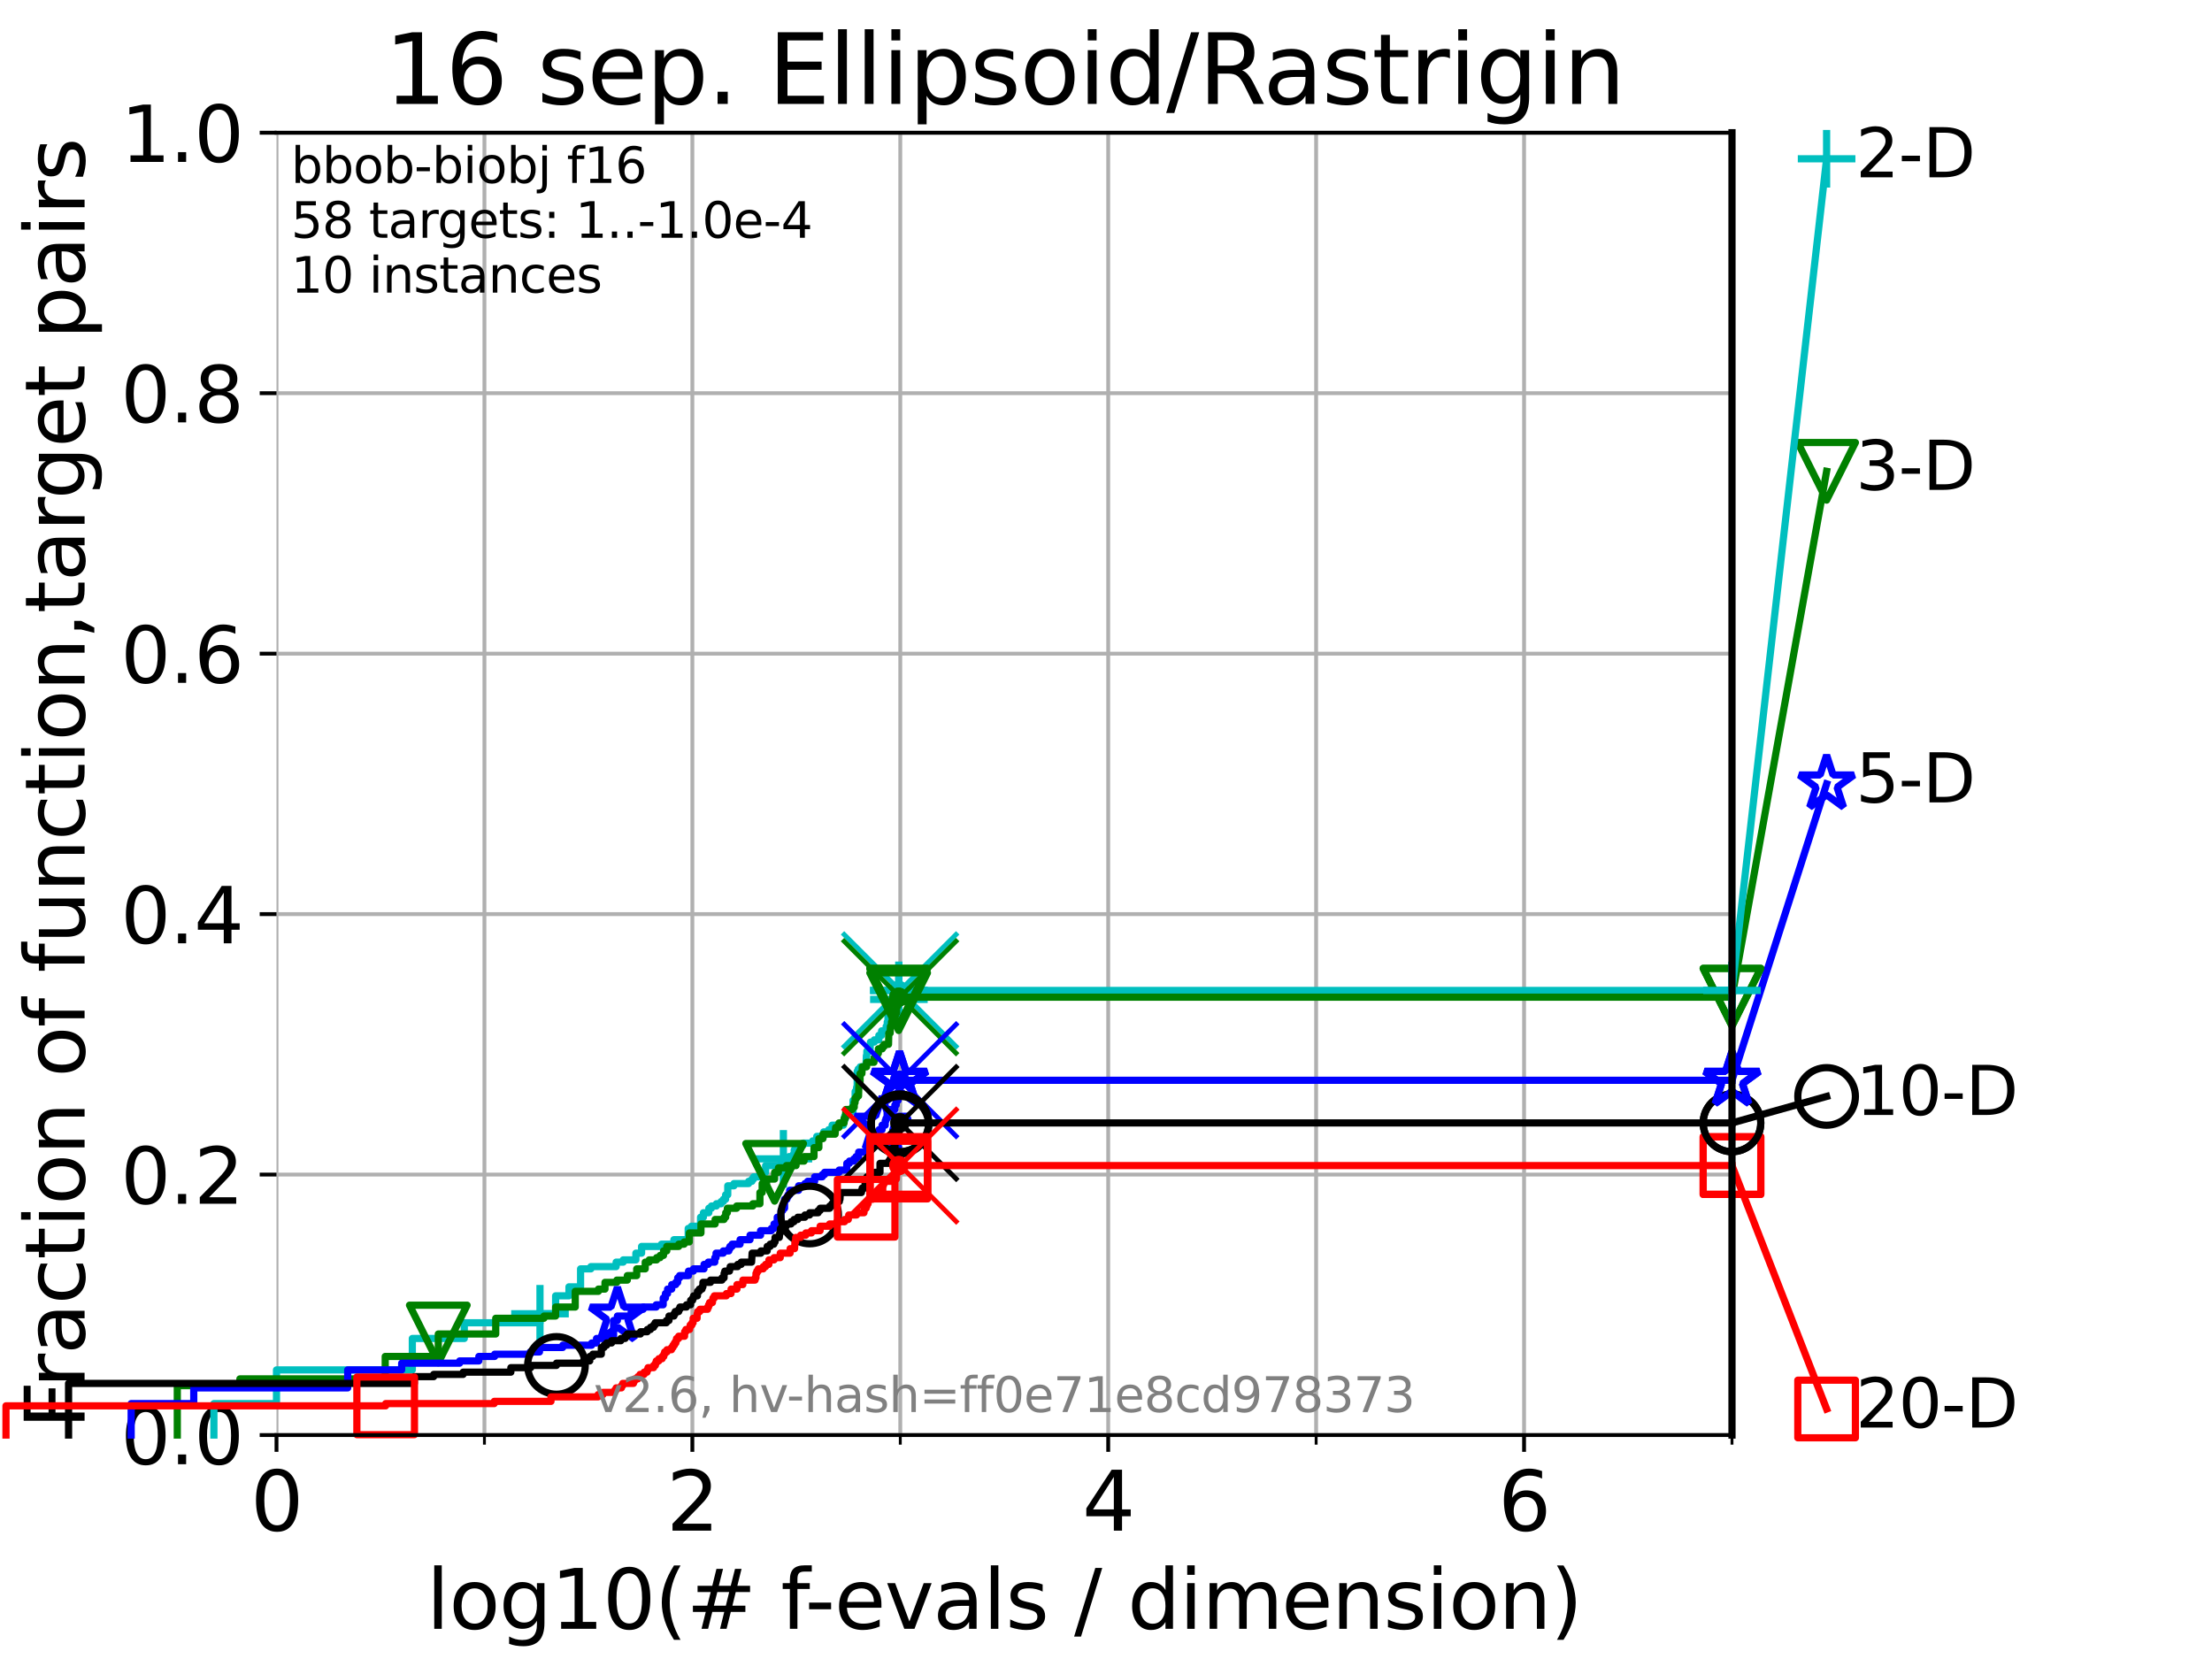 <?xml version="1.0" encoding="utf-8" standalone="no"?>
<!DOCTYPE svg PUBLIC "-//W3C//DTD SVG 1.1//EN"
  "http://www.w3.org/Graphics/SVG/1.1/DTD/svg11.dtd">
<svg xmlns:xlink="http://www.w3.org/1999/xlink" width="460.8pt" height="345.6pt" viewBox="0 0 460.8 345.6" xmlns="http://www.w3.org/2000/svg" version="1.1">
 <defs>
  <style type="text/css">*{stroke-linejoin: round; stroke-linecap: butt}</style>
 </defs>
 <g id="figure_1">
  <g id="patch_1">
   <path d="M 0 345.6 
L 460.8 345.6 
L 460.8 0 
L 0 0 
z
" style="fill: #ffffff"/>
  </g>
  <g id="axes_1">
   <g id="patch_2">
    <path d="M 57.6 298.944 
L 360.806 298.944 
L 360.806 27.648 
L 57.6 27.648 
z
" style="fill: #ffffff"/>
   </g>
   <g id="matplotlib.axis_1">
    <g id="xtick_1">
     <g id="line2d_1">
      <path d="M 57.6 298.944 
L 57.6 27.648 
" clip-path="url(#p96ec92468c)" style="fill: none; stroke: #b0b0b0; stroke-width: 0.8; stroke-linecap: square"/>
     </g>
     <g id="line2d_2">
      <defs>
       <path id="mebc9b4345a" d="M 0 0 
L 0 3.5 
" style="stroke: #000000; stroke-width: 0.8"/>
      </defs>
      <g>
       <use xlink:href="#mebc9b4345a" x="57.6" y="298.944" style="stroke: #000000; stroke-width: 0.8"/>
      </g>
     </g>
     <g id="text_1">
      <!-- 0 -->
      <g transform="translate(52.192 318.861) scale(0.17 -0.17)">
       <defs>
        <path id="DejaVuSans-30" d="M 2034 4250 
Q 1547 4250 1301 3770 
Q 1056 3291 1056 2328 
Q 1056 1369 1301 889 
Q 1547 409 2034 409 
Q 2525 409 2770 889 
Q 3016 1369 3016 2328 
Q 3016 3291 2770 3770 
Q 2525 4250 2034 4250 
z
M 2034 4750 
Q 2819 4750 3233 4129 
Q 3647 3509 3647 2328 
Q 3647 1150 3233 529 
Q 2819 -91 2034 -91 
Q 1250 -91 836 529 
Q 422 1150 422 2328 
Q 422 3509 836 4129 
Q 1250 4750 2034 4750 
z
" transform="scale(0.016)"/>
       </defs>
       <use xlink:href="#DejaVuSans-30"/>
      </g>
     </g>
    </g>
    <g id="xtick_2">
     <g id="line2d_3">
      <path d="M 144.23 298.944 
L 144.23 27.648 
" clip-path="url(#p96ec92468c)" style="fill: none; stroke: #b0b0b0; stroke-width: 0.8; stroke-linecap: square"/>
     </g>
     <g id="line2d_4">
      <g>
       <use xlink:href="#mebc9b4345a" x="144.23" y="298.944" style="stroke: #000000; stroke-width: 0.8"/>
      </g>
     </g>
     <g id="text_2">
      <!-- 2 -->
      <g transform="translate(138.822 318.861) scale(0.17 -0.17)">
       <defs>
        <path id="DejaVuSans-32" d="M 1228 531 
L 3431 531 
L 3431 0 
L 469 0 
L 469 531 
Q 828 903 1448 1529 
Q 2069 2156 2228 2338 
Q 2531 2678 2651 2914 
Q 2772 3150 2772 3378 
Q 2772 3750 2511 3984 
Q 2250 4219 1831 4219 
Q 1534 4219 1204 4116 
Q 875 4013 500 3803 
L 500 4441 
Q 881 4594 1212 4672 
Q 1544 4750 1819 4750 
Q 2544 4750 2975 4387 
Q 3406 4025 3406 3419 
Q 3406 3131 3298 2873 
Q 3191 2616 2906 2266 
Q 2828 2175 2409 1742 
Q 1991 1309 1228 531 
z
" transform="scale(0.016)"/>
       </defs>
       <use xlink:href="#DejaVuSans-32"/>
      </g>
     </g>
    </g>
    <g id="xtick_3">
     <g id="line2d_5">
      <path d="M 230.861 298.944 
L 230.861 27.648 
" clip-path="url(#p96ec92468c)" style="fill: none; stroke: #b0b0b0; stroke-width: 0.8; stroke-linecap: square"/>
     </g>
     <g id="line2d_6">
      <g>
       <use xlink:href="#mebc9b4345a" x="230.861" y="298.944" style="stroke: #000000; stroke-width: 0.8"/>
      </g>
     </g>
     <g id="text_3">
      <!-- 4 -->
      <g transform="translate(225.453 318.861) scale(0.17 -0.17)">
       <defs>
        <path id="DejaVuSans-34" d="M 2419 4116 
L 825 1625 
L 2419 1625 
L 2419 4116 
z
M 2253 4666 
L 3047 4666 
L 3047 1625 
L 3713 1625 
L 3713 1100 
L 3047 1100 
L 3047 0 
L 2419 0 
L 2419 1100 
L 313 1100 
L 313 1709 
L 2253 4666 
z
" transform="scale(0.016)"/>
       </defs>
       <use xlink:href="#DejaVuSans-34"/>
      </g>
     </g>
    </g>
    <g id="xtick_4">
     <g id="line2d_7">
      <path d="M 317.491 298.944 
L 317.491 27.648 
" clip-path="url(#p96ec92468c)" style="fill: none; stroke: #b0b0b0; stroke-width: 0.8; stroke-linecap: square"/>
     </g>
     <g id="line2d_8">
      <g>
       <use xlink:href="#mebc9b4345a" x="317.491" y="298.944" style="stroke: #000000; stroke-width: 0.8"/>
      </g>
     </g>
     <g id="text_4">
      <!-- 6 -->
      <g transform="translate(312.083 318.861) scale(0.17 -0.17)">
       <defs>
        <path id="DejaVuSans-36" d="M 2113 2584 
Q 1688 2584 1439 2293 
Q 1191 2003 1191 1497 
Q 1191 994 1439 701 
Q 1688 409 2113 409 
Q 2538 409 2786 701 
Q 3034 994 3034 1497 
Q 3034 2003 2786 2293 
Q 2538 2584 2113 2584 
z
M 3366 4563 
L 3366 3988 
Q 3128 4100 2886 4159 
Q 2644 4219 2406 4219 
Q 1781 4219 1451 3797 
Q 1122 3375 1075 2522 
Q 1259 2794 1537 2939 
Q 1816 3084 2150 3084 
Q 2853 3084 3261 2657 
Q 3669 2231 3669 1497 
Q 3669 778 3244 343 
Q 2819 -91 2113 -91 
Q 1303 -91 875 529 
Q 447 1150 447 2328 
Q 447 3434 972 4092 
Q 1497 4750 2381 4750 
Q 2619 4750 2861 4703 
Q 3103 4656 3366 4563 
z
" transform="scale(0.016)"/>
       </defs>
       <use xlink:href="#DejaVuSans-36"/>
      </g>
     </g>
    </g>
    <g id="xtick_5">
     <g id="line2d_9">
      <path d="M 100.915 298.944 
L 100.915 27.648 
" clip-path="url(#p96ec92468c)" style="fill: none; stroke: #b0b0b0; stroke-width: 0.8; stroke-linecap: square"/>
     </g>
     <g id="line2d_10">
      <defs>
       <path id="mc8ff87feea" d="M 0 0 
L 0 2 
" style="stroke: #000000; stroke-width: 0.6"/>
      </defs>
      <g>
       <use xlink:href="#mc8ff87feea" x="100.915" y="298.944" style="stroke: #000000; stroke-width: 0.6"/>
      </g>
     </g>
    </g>
    <g id="xtick_6">
     <g id="line2d_11">
      <path d="M 187.546 298.944 
L 187.546 27.648 
" clip-path="url(#p96ec92468c)" style="fill: none; stroke: #b0b0b0; stroke-width: 0.8; stroke-linecap: square"/>
     </g>
     <g id="line2d_12">
      <g>
       <use xlink:href="#mc8ff87feea" x="187.546" y="298.944" style="stroke: #000000; stroke-width: 0.6"/>
      </g>
     </g>
    </g>
    <g id="xtick_7">
     <g id="line2d_13">
      <path d="M 274.176 298.944 
L 274.176 27.648 
" clip-path="url(#p96ec92468c)" style="fill: none; stroke: #b0b0b0; stroke-width: 0.8; stroke-linecap: square"/>
     </g>
     <g id="line2d_14">
      <g>
       <use xlink:href="#mc8ff87feea" x="274.176" y="298.944" style="stroke: #000000; stroke-width: 0.6"/>
      </g>
     </g>
    </g>
    <g id="xtick_8">
     <g id="line2d_15">
      <path d="M 360.806 298.944 
L 360.806 27.648 
" clip-path="url(#p96ec92468c)" style="fill: none; stroke: #b0b0b0; stroke-width: 0.8; stroke-linecap: square"/>
     </g>
     <g id="line2d_16">
      <g>
       <use xlink:href="#mc8ff87feea" x="360.806" y="298.944" style="stroke: #000000; stroke-width: 0.6"/>
      </g>
     </g>
    </g>
    <g id="text_5">
     <!-- log10(# f-evals / dimension) -->
     <g transform="translate(88.823 339.314) scale(0.17 -0.17)">
      <defs>
       <path id="DejaVuSans-6c" d="M 603 4863 
L 1178 4863 
L 1178 0 
L 603 0 
L 603 4863 
z
" transform="scale(0.016)"/>
       <path id="DejaVuSans-6f" d="M 1959 3097 
Q 1497 3097 1228 2736 
Q 959 2375 959 1747 
Q 959 1119 1226 758 
Q 1494 397 1959 397 
Q 2419 397 2687 759 
Q 2956 1122 2956 1747 
Q 2956 2369 2687 2733 
Q 2419 3097 1959 3097 
z
M 1959 3584 
Q 2709 3584 3137 3096 
Q 3566 2609 3566 1747 
Q 3566 888 3137 398 
Q 2709 -91 1959 -91 
Q 1206 -91 779 398 
Q 353 888 353 1747 
Q 353 2609 779 3096 
Q 1206 3584 1959 3584 
z
" transform="scale(0.016)"/>
       <path id="DejaVuSans-67" d="M 2906 1791 
Q 2906 2416 2648 2759 
Q 2391 3103 1925 3103 
Q 1463 3103 1205 2759 
Q 947 2416 947 1791 
Q 947 1169 1205 825 
Q 1463 481 1925 481 
Q 2391 481 2648 825 
Q 2906 1169 2906 1791 
z
M 3481 434 
Q 3481 -459 3084 -895 
Q 2688 -1331 1869 -1331 
Q 1566 -1331 1297 -1286 
Q 1028 -1241 775 -1147 
L 775 -588 
Q 1028 -725 1275 -790 
Q 1522 -856 1778 -856 
Q 2344 -856 2625 -561 
Q 2906 -266 2906 331 
L 2906 616 
Q 2728 306 2450 153 
Q 2172 0 1784 0 
Q 1141 0 747 490 
Q 353 981 353 1791 
Q 353 2603 747 3093 
Q 1141 3584 1784 3584 
Q 2172 3584 2450 3431 
Q 2728 3278 2906 2969 
L 2906 3500 
L 3481 3500 
L 3481 434 
z
" transform="scale(0.016)"/>
       <path id="DejaVuSans-31" d="M 794 531 
L 1825 531 
L 1825 4091 
L 703 3866 
L 703 4441 
L 1819 4666 
L 2450 4666 
L 2450 531 
L 3481 531 
L 3481 0 
L 794 0 
L 794 531 
z
" transform="scale(0.016)"/>
       <path id="DejaVuSans-28" d="M 1984 4856 
Q 1566 4138 1362 3434 
Q 1159 2731 1159 2009 
Q 1159 1288 1364 580 
Q 1569 -128 1984 -844 
L 1484 -844 
Q 1016 -109 783 600 
Q 550 1309 550 2009 
Q 550 2706 781 3412 
Q 1013 4119 1484 4856 
L 1984 4856 
z
" transform="scale(0.016)"/>
       <path id="DejaVuSans-23" d="M 3272 2816 
L 2363 2816 
L 2100 1772 
L 3016 1772 
L 3272 2816 
z
M 2803 4594 
L 2478 3297 
L 3391 3297 
L 3719 4594 
L 4219 4594 
L 3897 3297 
L 4872 3297 
L 4872 2816 
L 3775 2816 
L 3519 1772 
L 4513 1772 
L 4513 1294 
L 3397 1294 
L 3072 0 
L 2572 0 
L 2894 1294 
L 1978 1294 
L 1656 0 
L 1153 0 
L 1478 1294 
L 494 1294 
L 494 1772 
L 1594 1772 
L 1856 2816 
L 850 2816 
L 850 3297 
L 1978 3297 
L 2297 4594 
L 2803 4594 
z
" transform="scale(0.016)"/>
       <path id="DejaVuSans-20" transform="scale(0.016)"/>
       <path id="DejaVuSans-66" d="M 2375 4863 
L 2375 4384 
L 1825 4384 
Q 1516 4384 1395 4259 
Q 1275 4134 1275 3809 
L 1275 3500 
L 2222 3500 
L 2222 3053 
L 1275 3053 
L 1275 0 
L 697 0 
L 697 3053 
L 147 3053 
L 147 3500 
L 697 3500 
L 697 3744 
Q 697 4328 969 4595 
Q 1241 4863 1831 4863 
L 2375 4863 
z
" transform="scale(0.016)"/>
       <path id="DejaVuSans-2d" d="M 313 2009 
L 1997 2009 
L 1997 1497 
L 313 1497 
L 313 2009 
z
" transform="scale(0.016)"/>
       <path id="DejaVuSans-65" d="M 3597 1894 
L 3597 1613 
L 953 1613 
Q 991 1019 1311 708 
Q 1631 397 2203 397 
Q 2534 397 2845 478 
Q 3156 559 3463 722 
L 3463 178 
Q 3153 47 2828 -22 
Q 2503 -91 2169 -91 
Q 1331 -91 842 396 
Q 353 884 353 1716 
Q 353 2575 817 3079 
Q 1281 3584 2069 3584 
Q 2775 3584 3186 3129 
Q 3597 2675 3597 1894 
z
M 3022 2063 
Q 3016 2534 2758 2815 
Q 2500 3097 2075 3097 
Q 1594 3097 1305 2825 
Q 1016 2553 972 2059 
L 3022 2063 
z
" transform="scale(0.016)"/>
       <path id="DejaVuSans-76" d="M 191 3500 
L 800 3500 
L 1894 563 
L 2988 3500 
L 3597 3500 
L 2284 0 
L 1503 0 
L 191 3500 
z
" transform="scale(0.016)"/>
       <path id="DejaVuSans-61" d="M 2194 1759 
Q 1497 1759 1228 1600 
Q 959 1441 959 1056 
Q 959 750 1161 570 
Q 1363 391 1709 391 
Q 2188 391 2477 730 
Q 2766 1069 2766 1631 
L 2766 1759 
L 2194 1759 
z
M 3341 1997 
L 3341 0 
L 2766 0 
L 2766 531 
Q 2569 213 2275 61 
Q 1981 -91 1556 -91 
Q 1019 -91 701 211 
Q 384 513 384 1019 
Q 384 1609 779 1909 
Q 1175 2209 1959 2209 
L 2766 2209 
L 2766 2266 
Q 2766 2663 2505 2880 
Q 2244 3097 1772 3097 
Q 1472 3097 1187 3025 
Q 903 2953 641 2809 
L 641 3341 
Q 956 3463 1253 3523 
Q 1550 3584 1831 3584 
Q 2591 3584 2966 3190 
Q 3341 2797 3341 1997 
z
" transform="scale(0.016)"/>
       <path id="DejaVuSans-73" d="M 2834 3397 
L 2834 2853 
Q 2591 2978 2328 3040 
Q 2066 3103 1784 3103 
Q 1356 3103 1142 2972 
Q 928 2841 928 2578 
Q 928 2378 1081 2264 
Q 1234 2150 1697 2047 
L 1894 2003 
Q 2506 1872 2764 1633 
Q 3022 1394 3022 966 
Q 3022 478 2636 193 
Q 2250 -91 1575 -91 
Q 1294 -91 989 -36 
Q 684 19 347 128 
L 347 722 
Q 666 556 975 473 
Q 1284 391 1588 391 
Q 1994 391 2212 530 
Q 2431 669 2431 922 
Q 2431 1156 2273 1281 
Q 2116 1406 1581 1522 
L 1381 1569 
Q 847 1681 609 1914 
Q 372 2147 372 2553 
Q 372 3047 722 3315 
Q 1072 3584 1716 3584 
Q 2034 3584 2315 3537 
Q 2597 3491 2834 3397 
z
" transform="scale(0.016)"/>
       <path id="DejaVuSans-2f" d="M 1625 4666 
L 2156 4666 
L 531 -594 
L 0 -594 
L 1625 4666 
z
" transform="scale(0.016)"/>
       <path id="DejaVuSans-64" d="M 2906 2969 
L 2906 4863 
L 3481 4863 
L 3481 0 
L 2906 0 
L 2906 525 
Q 2725 213 2448 61 
Q 2172 -91 1784 -91 
Q 1150 -91 751 415 
Q 353 922 353 1747 
Q 353 2572 751 3078 
Q 1150 3584 1784 3584 
Q 2172 3584 2448 3432 
Q 2725 3281 2906 2969 
z
M 947 1747 
Q 947 1113 1208 752 
Q 1469 391 1925 391 
Q 2381 391 2643 752 
Q 2906 1113 2906 1747 
Q 2906 2381 2643 2742 
Q 2381 3103 1925 3103 
Q 1469 3103 1208 2742 
Q 947 2381 947 1747 
z
" transform="scale(0.016)"/>
       <path id="DejaVuSans-69" d="M 603 3500 
L 1178 3500 
L 1178 0 
L 603 0 
L 603 3500 
z
M 603 4863 
L 1178 4863 
L 1178 4134 
L 603 4134 
L 603 4863 
z
" transform="scale(0.016)"/>
       <path id="DejaVuSans-6d" d="M 3328 2828 
Q 3544 3216 3844 3400 
Q 4144 3584 4550 3584 
Q 5097 3584 5394 3201 
Q 5691 2819 5691 2113 
L 5691 0 
L 5113 0 
L 5113 2094 
Q 5113 2597 4934 2840 
Q 4756 3084 4391 3084 
Q 3944 3084 3684 2787 
Q 3425 2491 3425 1978 
L 3425 0 
L 2847 0 
L 2847 2094 
Q 2847 2600 2669 2842 
Q 2491 3084 2119 3084 
Q 1678 3084 1418 2786 
Q 1159 2488 1159 1978 
L 1159 0 
L 581 0 
L 581 3500 
L 1159 3500 
L 1159 2956 
Q 1356 3278 1631 3431 
Q 1906 3584 2284 3584 
Q 2666 3584 2933 3390 
Q 3200 3197 3328 2828 
z
" transform="scale(0.016)"/>
       <path id="DejaVuSans-6e" d="M 3513 2113 
L 3513 0 
L 2938 0 
L 2938 2094 
Q 2938 2591 2744 2837 
Q 2550 3084 2163 3084 
Q 1697 3084 1428 2787 
Q 1159 2491 1159 1978 
L 1159 0 
L 581 0 
L 581 3500 
L 1159 3500 
L 1159 2956 
Q 1366 3272 1645 3428 
Q 1925 3584 2291 3584 
Q 2894 3584 3203 3211 
Q 3513 2838 3513 2113 
z
" transform="scale(0.016)"/>
       <path id="DejaVuSans-29" d="M 513 4856 
L 1013 4856 
Q 1481 4119 1714 3412 
Q 1947 2706 1947 2009 
Q 1947 1309 1714 600 
Q 1481 -109 1013 -844 
L 513 -844 
Q 928 -128 1133 580 
Q 1338 1288 1338 2009 
Q 1338 2731 1133 3434 
Q 928 4138 513 4856 
z
" transform="scale(0.016)"/>
      </defs>
      <use xlink:href="#DejaVuSans-6c"/>
      <use xlink:href="#DejaVuSans-6f" x="27.783"/>
      <use xlink:href="#DejaVuSans-67" x="88.965"/>
      <use xlink:href="#DejaVuSans-31" x="152.441"/>
      <use xlink:href="#DejaVuSans-30" x="216.064"/>
      <use xlink:href="#DejaVuSans-28" x="279.688"/>
      <use xlink:href="#DejaVuSans-23" x="318.701"/>
      <use xlink:href="#DejaVuSans-20" x="402.49"/>
      <use xlink:href="#DejaVuSans-66" x="434.277"/>
      <use xlink:href="#DejaVuSans-2d" x="463.982"/>
      <use xlink:href="#DejaVuSans-65" x="500.066"/>
      <use xlink:href="#DejaVuSans-76" x="561.59"/>
      <use xlink:href="#DejaVuSans-61" x="620.77"/>
      <use xlink:href="#DejaVuSans-6c" x="682.049"/>
      <use xlink:href="#DejaVuSans-73" x="709.832"/>
      <use xlink:href="#DejaVuSans-20" x="761.932"/>
      <use xlink:href="#DejaVuSans-2f" x="793.719"/>
      <use xlink:href="#DejaVuSans-20" x="827.41"/>
      <use xlink:href="#DejaVuSans-64" x="859.197"/>
      <use xlink:href="#DejaVuSans-69" x="922.674"/>
      <use xlink:href="#DejaVuSans-6d" x="950.457"/>
      <use xlink:href="#DejaVuSans-65" x="1047.869"/>
      <use xlink:href="#DejaVuSans-6e" x="1109.393"/>
      <use xlink:href="#DejaVuSans-73" x="1172.771"/>
      <use xlink:href="#DejaVuSans-69" x="1224.871"/>
      <use xlink:href="#DejaVuSans-6f" x="1252.654"/>
      <use xlink:href="#DejaVuSans-6e" x="1313.836"/>
      <use xlink:href="#DejaVuSans-29" x="1377.215"/>
     </g>
    </g>
   </g>
   <g id="matplotlib.axis_2">
    <g id="ytick_1">
     <g id="line2d_17">
      <path d="M 57.6 298.944 
L 360.806 298.944 
" clip-path="url(#p96ec92468c)" style="fill: none; stroke: #b0b0b0; stroke-width: 0.8; stroke-linecap: square"/>
     </g>
     <g id="line2d_18">
      <defs>
       <path id="mef3ca91d2c" d="M 0 0 
L -3.5 0 
" style="stroke: #000000; stroke-width: 0.8"/>
      </defs>
      <g>
       <use xlink:href="#mef3ca91d2c" x="57.6" y="298.944" style="stroke: #000000; stroke-width: 0.8"/>
      </g>
     </g>
     <g id="text_6">
      <!-- 0.0 -->
      <g transform="translate(25.155 305.023) scale(0.16 -0.16)">
       <defs>
        <path id="DejaVuSans-2e" d="M 684 794 
L 1344 794 
L 1344 0 
L 684 0 
L 684 794 
z
" transform="scale(0.016)"/>
       </defs>
       <use xlink:href="#DejaVuSans-30"/>
       <use xlink:href="#DejaVuSans-2e" x="63.623"/>
       <use xlink:href="#DejaVuSans-30" x="95.41"/>
      </g>
     </g>
    </g>
    <g id="ytick_2">
     <g id="line2d_19">
      <path d="M 57.6 244.685 
L 360.806 244.685 
" clip-path="url(#p96ec92468c)" style="fill: none; stroke: #b0b0b0; stroke-width: 0.8; stroke-linecap: square"/>
     </g>
     <g id="line2d_20">
      <g>
       <use xlink:href="#mef3ca91d2c" x="57.6" y="244.685" style="stroke: #000000; stroke-width: 0.8"/>
      </g>
     </g>
     <g id="text_7">
      <!-- 0.2 -->
      <g transform="translate(25.155 250.764) scale(0.16 -0.16)">
       <use xlink:href="#DejaVuSans-30"/>
       <use xlink:href="#DejaVuSans-2e" x="63.623"/>
       <use xlink:href="#DejaVuSans-32" x="95.41"/>
      </g>
     </g>
    </g>
    <g id="ytick_3">
     <g id="line2d_21">
      <path d="M 57.6 190.426 
L 360.806 190.426 
" clip-path="url(#p96ec92468c)" style="fill: none; stroke: #b0b0b0; stroke-width: 0.8; stroke-linecap: square"/>
     </g>
     <g id="line2d_22">
      <g>
       <use xlink:href="#mef3ca91d2c" x="57.6" y="190.426" style="stroke: #000000; stroke-width: 0.8"/>
      </g>
     </g>
     <g id="text_8">
      <!-- 0.4 -->
      <g transform="translate(25.155 196.504) scale(0.16 -0.16)">
       <use xlink:href="#DejaVuSans-30"/>
       <use xlink:href="#DejaVuSans-2e" x="63.623"/>
       <use xlink:href="#DejaVuSans-34" x="95.41"/>
      </g>
     </g>
    </g>
    <g id="ytick_4">
     <g id="line2d_23">
      <path d="M 57.6 136.166 
L 360.806 136.166 
" clip-path="url(#p96ec92468c)" style="fill: none; stroke: #b0b0b0; stroke-width: 0.8; stroke-linecap: square"/>
     </g>
     <g id="line2d_24">
      <g>
       <use xlink:href="#mef3ca91d2c" x="57.6" y="136.166" style="stroke: #000000; stroke-width: 0.8"/>
      </g>
     </g>
     <g id="text_9">
      <!-- 0.6 -->
      <g transform="translate(25.155 142.245) scale(0.16 -0.16)">
       <use xlink:href="#DejaVuSans-30"/>
       <use xlink:href="#DejaVuSans-2e" x="63.623"/>
       <use xlink:href="#DejaVuSans-36" x="95.41"/>
      </g>
     </g>
    </g>
    <g id="ytick_5">
     <g id="line2d_25">
      <path d="M 57.6 81.907 
L 360.806 81.907 
" clip-path="url(#p96ec92468c)" style="fill: none; stroke: #b0b0b0; stroke-width: 0.8; stroke-linecap: square"/>
     </g>
     <g id="line2d_26">
      <g>
       <use xlink:href="#mef3ca91d2c" x="57.6" y="81.907" style="stroke: #000000; stroke-width: 0.8"/>
      </g>
     </g>
     <g id="text_10">
      <!-- 0.8 -->
      <g transform="translate(25.155 87.986) scale(0.16 -0.16)">
       <defs>
        <path id="DejaVuSans-38" d="M 2034 2216 
Q 1584 2216 1326 1975 
Q 1069 1734 1069 1313 
Q 1069 891 1326 650 
Q 1584 409 2034 409 
Q 2484 409 2743 651 
Q 3003 894 3003 1313 
Q 3003 1734 2745 1975 
Q 2488 2216 2034 2216 
z
M 1403 2484 
Q 997 2584 770 2862 
Q 544 3141 544 3541 
Q 544 4100 942 4425 
Q 1341 4750 2034 4750 
Q 2731 4750 3128 4425 
Q 3525 4100 3525 3541 
Q 3525 3141 3298 2862 
Q 3072 2584 2669 2484 
Q 3125 2378 3379 2068 
Q 3634 1759 3634 1313 
Q 3634 634 3220 271 
Q 2806 -91 2034 -91 
Q 1263 -91 848 271 
Q 434 634 434 1313 
Q 434 1759 690 2068 
Q 947 2378 1403 2484 
z
M 1172 3481 
Q 1172 3119 1398 2916 
Q 1625 2713 2034 2713 
Q 2441 2713 2670 2916 
Q 2900 3119 2900 3481 
Q 2900 3844 2670 4047 
Q 2441 4250 2034 4250 
Q 1625 4250 1398 4047 
Q 1172 3844 1172 3481 
z
" transform="scale(0.016)"/>
       </defs>
       <use xlink:href="#DejaVuSans-30"/>
       <use xlink:href="#DejaVuSans-2e" x="63.623"/>
       <use xlink:href="#DejaVuSans-38" x="95.41"/>
      </g>
     </g>
    </g>
    <g id="ytick_6">
     <g id="line2d_27">
      <path d="M 57.6 27.648 
L 360.806 27.648 
" clip-path="url(#p96ec92468c)" style="fill: none; stroke: #b0b0b0; stroke-width: 0.8; stroke-linecap: square"/>
     </g>
     <g id="line2d_28">
      <g>
       <use xlink:href="#mef3ca91d2c" x="57.6" y="27.648" style="stroke: #000000; stroke-width: 0.8"/>
      </g>
     </g>
     <g id="text_11">
      <!-- 1.0 -->
      <g transform="translate(25.155 33.727) scale(0.16 -0.16)">
       <use xlink:href="#DejaVuSans-31"/>
       <use xlink:href="#DejaVuSans-2e" x="63.623"/>
       <use xlink:href="#DejaVuSans-30" x="95.41"/>
      </g>
     </g>
    </g>
    <g id="text_12">
     <!-- Fraction of function,target pairs -->
     <g transform="translate(17.62 297.681) rotate(-90) scale(0.17 -0.17)">
      <defs>
       <path id="DejaVuSans-46" d="M 628 4666 
L 3309 4666 
L 3309 4134 
L 1259 4134 
L 1259 2759 
L 3109 2759 
L 3109 2228 
L 1259 2228 
L 1259 0 
L 628 0 
L 628 4666 
z
" transform="scale(0.016)"/>
       <path id="DejaVuSans-72" d="M 2631 2963 
Q 2534 3019 2420 3045 
Q 2306 3072 2169 3072 
Q 1681 3072 1420 2755 
Q 1159 2438 1159 1844 
L 1159 0 
L 581 0 
L 581 3500 
L 1159 3500 
L 1159 2956 
Q 1341 3275 1631 3429 
Q 1922 3584 2338 3584 
Q 2397 3584 2469 3576 
Q 2541 3569 2628 3553 
L 2631 2963 
z
" transform="scale(0.016)"/>
       <path id="DejaVuSans-63" d="M 3122 3366 
L 3122 2828 
Q 2878 2963 2633 3030 
Q 2388 3097 2138 3097 
Q 1578 3097 1268 2742 
Q 959 2388 959 1747 
Q 959 1106 1268 751 
Q 1578 397 2138 397 
Q 2388 397 2633 464 
Q 2878 531 3122 666 
L 3122 134 
Q 2881 22 2623 -34 
Q 2366 -91 2075 -91 
Q 1284 -91 818 406 
Q 353 903 353 1747 
Q 353 2603 823 3093 
Q 1294 3584 2113 3584 
Q 2378 3584 2631 3529 
Q 2884 3475 3122 3366 
z
" transform="scale(0.016)"/>
       <path id="DejaVuSans-74" d="M 1172 4494 
L 1172 3500 
L 2356 3500 
L 2356 3053 
L 1172 3053 
L 1172 1153 
Q 1172 725 1289 603 
Q 1406 481 1766 481 
L 2356 481 
L 2356 0 
L 1766 0 
Q 1100 0 847 248 
Q 594 497 594 1153 
L 594 3053 
L 172 3053 
L 172 3500 
L 594 3500 
L 594 4494 
L 1172 4494 
z
" transform="scale(0.016)"/>
       <path id="DejaVuSans-75" d="M 544 1381 
L 544 3500 
L 1119 3500 
L 1119 1403 
Q 1119 906 1312 657 
Q 1506 409 1894 409 
Q 2359 409 2629 706 
Q 2900 1003 2900 1516 
L 2900 3500 
L 3475 3500 
L 3475 0 
L 2900 0 
L 2900 538 
Q 2691 219 2414 64 
Q 2138 -91 1772 -91 
Q 1169 -91 856 284 
Q 544 659 544 1381 
z
M 1991 3584 
L 1991 3584 
z
" transform="scale(0.016)"/>
       <path id="DejaVuSans-2c" d="M 750 794 
L 1409 794 
L 1409 256 
L 897 -744 
L 494 -744 
L 750 256 
L 750 794 
z
" transform="scale(0.016)"/>
       <path id="DejaVuSans-70" d="M 1159 525 
L 1159 -1331 
L 581 -1331 
L 581 3500 
L 1159 3500 
L 1159 2969 
Q 1341 3281 1617 3432 
Q 1894 3584 2278 3584 
Q 2916 3584 3314 3078 
Q 3713 2572 3713 1747 
Q 3713 922 3314 415 
Q 2916 -91 2278 -91 
Q 1894 -91 1617 61 
Q 1341 213 1159 525 
z
M 3116 1747 
Q 3116 2381 2855 2742 
Q 2594 3103 2138 3103 
Q 1681 3103 1420 2742 
Q 1159 2381 1159 1747 
Q 1159 1113 1420 752 
Q 1681 391 2138 391 
Q 2594 391 2855 752 
Q 3116 1113 3116 1747 
z
" transform="scale(0.016)"/>
      </defs>
      <use xlink:href="#DejaVuSans-46"/>
      <use xlink:href="#DejaVuSans-72" x="50.27"/>
      <use xlink:href="#DejaVuSans-61" x="91.383"/>
      <use xlink:href="#DejaVuSans-63" x="152.662"/>
      <use xlink:href="#DejaVuSans-74" x="207.643"/>
      <use xlink:href="#DejaVuSans-69" x="246.852"/>
      <use xlink:href="#DejaVuSans-6f" x="274.635"/>
      <use xlink:href="#DejaVuSans-6e" x="335.816"/>
      <use xlink:href="#DejaVuSans-20" x="399.195"/>
      <use xlink:href="#DejaVuSans-6f" x="430.982"/>
      <use xlink:href="#DejaVuSans-66" x="492.164"/>
      <use xlink:href="#DejaVuSans-20" x="527.369"/>
      <use xlink:href="#DejaVuSans-66" x="559.156"/>
      <use xlink:href="#DejaVuSans-75" x="594.361"/>
      <use xlink:href="#DejaVuSans-6e" x="657.74"/>
      <use xlink:href="#DejaVuSans-63" x="721.119"/>
      <use xlink:href="#DejaVuSans-74" x="776.1"/>
      <use xlink:href="#DejaVuSans-69" x="815.309"/>
      <use xlink:href="#DejaVuSans-6f" x="843.092"/>
      <use xlink:href="#DejaVuSans-6e" x="904.273"/>
      <use xlink:href="#DejaVuSans-2c" x="967.652"/>
      <use xlink:href="#DejaVuSans-74" x="999.439"/>
      <use xlink:href="#DejaVuSans-61" x="1038.648"/>
      <use xlink:href="#DejaVuSans-72" x="1099.928"/>
      <use xlink:href="#DejaVuSans-67" x="1139.291"/>
      <use xlink:href="#DejaVuSans-65" x="1202.768"/>
      <use xlink:href="#DejaVuSans-74" x="1264.291"/>
      <use xlink:href="#DejaVuSans-20" x="1303.5"/>
      <use xlink:href="#DejaVuSans-70" x="1335.287"/>
      <use xlink:href="#DejaVuSans-61" x="1398.764"/>
      <use xlink:href="#DejaVuSans-69" x="1460.043"/>
      <use xlink:href="#DejaVuSans-72" x="1487.826"/>
      <use xlink:href="#DejaVuSans-73" x="1528.939"/>
     </g>
    </g>
   </g>
   <g id="line2d_29">
    <defs>
     <path id="mbe528a63ea" d="M 0 1.5 
C 0.398 1.5 0.779 1.342 1.061 1.061 
C 1.342 0.779 1.5 0.398 1.5 0 
C 1.5 -0.398 1.342 -0.779 1.061 -1.061 
C 0.779 -1.342 0.398 -1.5 0 -1.5 
C -0.398 -1.5 -0.779 -1.342 -1.061 -1.061 
C -1.342 -0.779 -1.5 -0.398 -1.5 0 
C -1.5 0.398 -1.342 0.779 -1.061 1.061 
C -0.779 1.342 -0.398 1.5 0 1.5 
z
" style="stroke: #00bfbf"/>
    </defs>
    <g>
     <use xlink:href="#mbe528a63ea" x="187.252" y="206.329" style="fill: #00bfbf; stroke: #00bfbf"/>
     <use xlink:href="#mbe528a63ea" x="187.252" y="206.329" style="fill: #00bfbf; stroke: #00bfbf"/>
    </g>
   </g>
   <g id="line2d_30">
    <path d="M 44.561 298.944 
L 44.561 292.395 
L 57.6 292.395 
L 57.6 285.379 
L 85.894 285.379 
L 85.894 278.831 
L 96.718 278.831 
L 96.718 275.556 
L 112.488 275.556 
L 112.488 273.685 
L 115.747 273.685 
L 115.747 269.943 
L 118.525 269.943 
L 118.525 268.072 
L 120.944 268.072 
L 120.944 264.33 
L 123.088 264.33 
L 123.088 263.863 
L 128.354 263.863 
L 128.354 262.927 
L 129.826 262.927 
L 129.826 262.459 
L 132.464 262.459 
L 132.464 261.056 
L 133.656 261.056 
L 133.656 259.653 
L 137.788 259.653 
L 137.788 259.185 
L 140.382 259.185 
L 140.382 258.25 
L 143.364 258.25 
L 143.364 255.911 
L 144.041 255.911 
L 144.041 255.443 
L 145.938 255.443 
L 145.938 253.572 
L 146.53 253.572 
L 146.53 252.637 
L 147.66 252.637 
L 147.66 251.701 
L 148.201 251.701 
L 148.201 251.233 
L 149.238 251.233 
L 149.238 250.766 
L 150.221 250.766 
L 150.221 250.298 
L 150.694 250.298 
L 150.694 249.83 
L 151.155 249.83 
L 151.155 248.895 
L 151.605 248.895 
L 151.605 247.024 
L 152.895 247.024 
L 152.895 246.556 
L 155.955 246.556 
L 155.955 246.088 
L 156.648 246.088 
L 156.648 245.62 
L 156.985 245.62 
L 156.985 245.153 
L 158.891 245.153 
L 158.891 244.217 
L 159.485 244.217 
L 159.485 242.814 
L 162.705 242.814 
L 162.705 242.346 
L 163.192 242.346 
L 163.192 241.411 
L 164.356 241.411 
L 164.356 240.943 
L 165.239 240.943 
L 165.239 240.475 
L 165.453 240.475 
L 165.453 239.54 
L 165.665 239.54 
L 165.665 238.604 
L 167.279 238.604 
L 167.279 238.136 
L 169.294 238.136 
L 169.294 237.669 
L 170.143 237.669 
L 170.143 236.733 
L 171.582 236.733 
L 171.582 235.798 
L 172.629 235.798 
L 172.629 235.33 
L 173.342 235.33 
L 173.342 234.394 
L 175.709 234.394 
L 175.709 233.459 
L 175.954 233.459 
L 175.954 232.523 
L 176.436 232.523 
L 176.436 231.588 
L 177.7 231.588 
L 177.7 229.249 
L 178.139 229.249 
L 178.139 227.378 
L 178.355 227.378 
L 178.462 226.442 
L 178.568 226.442 
L 178.568 223.168 
L 178.779 223.168 
L 178.779 222.7 
L 179.194 222.7 
L 179.194 222.233 
L 180.387 222.233 
L 180.483 219.894 
L 180.579 219.894 
L 180.579 218.958 
L 181.235 218.958 
L 181.327 217.087 
L 182.134 217.087 
L 182.134 216.62 
L 183.076 216.62 
L 183.076 215.684 
L 183.651 215.684 
L 183.651 214.749 
L 184.599 214.749 
L 184.599 213.813 
L 184.828 213.813 
L 184.828 212.878 
L 184.98 212.878 
L 184.98 211.474 
L 185.72 211.474 
L 185.72 211.007 
L 185.936 211.007 
L 185.936 210.539 
L 186.15 210.539 
L 186.15 210.071 
L 186.362 210.071 
L 186.432 208.668 
L 187.185 208.668 
L 187.252 206.329 
L 360.806 206.329 
L 360.806 206.329 
" style="fill: none; stroke: #00bfbf; stroke-width: 1.5; stroke-linecap: square"/>
   </g>
   <g id="line2d_31">
    <defs>
     <path id="m19f13221a2" d="M -6 0 
L 6 0 
M 0 6 
L 0 -6 
" style="stroke: #00bfbf; stroke-width: 1.5"/>
    </defs>
    <g>
     <use xlink:href="#m19f13221a2" x="112.488" y="273.685" style="fill-opacity: 0; stroke: #00bfbf; stroke-width: 1.5"/>
     <use xlink:href="#m19f13221a2" x="163.192" y="241.411" style="fill-opacity: 0; stroke: #00bfbf; stroke-width: 1.5"/>
     <use xlink:href="#m19f13221a2" x="187.252" y="208.2" style="fill-opacity: 0; stroke: #00bfbf; stroke-width: 1.5"/>
     <use xlink:href="#m19f13221a2" x="187.252" y="206.329" style="fill-opacity: 0; stroke: #00bfbf; stroke-width: 1.5"/>
     <use xlink:href="#m19f13221a2" x="187.252" y="206.329" style="fill-opacity: 0; stroke: #00bfbf; stroke-width: 1.5"/>
     <use xlink:href="#m19f13221a2" x="360.806" y="206.329" style="fill-opacity: 0; stroke: #00bfbf; stroke-width: 1.5"/>
    </g>
   </g>
   <g id="line2d_32">
    <path style="fill: none; stroke: #00bfbf; stroke-width: 1.5; stroke-linecap: square"/>
    <g/>
   </g>
   <g id="line2d_33">
    <path d="M 187.508 206.329 
" clip-path="url(#p96ec92468c)" style="fill: none; stroke: #00bfbf; stroke-width: 1.5; stroke-linecap: square"/>
    <defs>
     <path id="m0437356b9c" d="M -12 12 
L 12 -12 
M -12 -12 
L 12 12 
" style="stroke: #00bfbf"/>
    </defs>
    <g clip-path="url(#p96ec92468c)">
     <use xlink:href="#m0437356b9c" x="187.508" y="206.329" style="fill: #00bfbf; stroke: #00bfbf"/>
    </g>
   </g>
   <g id="line2d_34">
    <defs>
     <path id="maeb9967b84" d="M 0 1.5 
C 0.398 1.5 0.779 1.342 1.061 1.061 
C 1.342 0.779 1.5 0.398 1.5 0 
C 1.5 -0.398 1.342 -0.779 1.061 -1.061 
C 0.779 -1.342 0.398 -1.5 0 -1.5 
C -0.398 -1.5 -0.779 -1.342 -1.061 -1.061 
C -1.342 -0.779 -1.5 -0.398 -1.5 0 
C -1.5 0.398 -1.342 0.779 -1.061 1.061 
C -0.779 1.342 -0.398 1.5 0 1.5 
z
" style="stroke: #008000"/>
    </defs>
    <g>
     <use xlink:href="#maeb9967b84" x="187.204" y="207.732" style="fill: #008000; stroke: #008000"/>
     <use xlink:href="#maeb9967b84" x="187.204" y="207.732" style="fill: #008000; stroke: #008000"/>
    </g>
   </g>
   <g id="line2d_35">
    <path d="M 36.933 298.944 
L 36.933 288.653 
L 49.973 288.653 
L 49.973 287.25 
L 80.249 287.25 
L 80.249 282.573 
L 91.306 282.573 
L 91.306 277.895 
L 103.27 277.895 
L 103.27 274.621 
L 113.317 274.621 
L 113.317 274.153 
L 115.747 274.153 
L 115.747 272.282 
L 119.831 272.282 
L 119.831 269.008 
L 124.66 269.008 
L 124.66 268.54 
L 126.029 268.54 
L 126.029 267.137 
L 128.499 267.137 
L 128.499 266.669 
L 130.683 266.669 
L 130.683 265.734 
L 132.639 265.734 
L 132.639 264.33 
L 134.411 264.33 
L 134.411 262.927 
L 135.238 262.927 
L 135.238 262.459 
L 136.79 262.459 
L 136.79 261.992 
L 137.521 261.992 
L 137.521 261.524 
L 138.224 261.524 
L 138.224 260.588 
L 138.902 260.588 
L 138.902 259.653 
L 141.393 259.653 
L 141.393 259.185 
L 142.525 259.185 
L 142.525 258.717 
L 143.593 258.717 
L 143.593 256.846 
L 146.023 256.846 
L 146.023 254.975 
L 148.972 254.975 
L 148.972 254.04 
L 150.827 254.04 
L 150.827 253.572 
L 151.177 253.572 
L 151.177 252.637 
L 151.52 252.637 
L 151.52 251.701 
L 153.46 251.701 
L 153.46 251.233 
L 156.825 251.233 
L 156.825 250.766 
L 158.306 250.766 
L 158.306 248.427 
L 158.775 248.427 
L 158.775 246.556 
L 159.679 246.556 
L 159.679 245.62 
L 161.367 245.62 
L 161.367 244.217 
L 162.157 244.217 
L 162.157 243.282 
L 163.822 243.282 
L 163.822 242.814 
L 165.835 242.814 
L 165.835 241.878 
L 167.508 241.878 
L 167.508 240.943 
L 169.573 240.943 
L 169.573 239.072 
L 170.589 239.072 
L 170.589 237.201 
L 171.434 237.201 
L 171.434 236.265 
L 173.972 236.265 
L 174.075 234.862 
L 174.78 234.862 
L 174.78 233.927 
L 175.838 233.927 
L 175.838 232.991 
L 176.116 232.991 
L 176.208 231.12 
L 177.535 231.12 
L 177.535 230.652 
L 177.957 230.652 
L 177.957 229.717 
L 178.123 229.717 
L 178.123 228.781 
L 178.452 228.781 
L 178.452 228.313 
L 178.854 228.313 
L 178.933 225.507 
L 179.17 225.507 
L 179.17 223.636 
L 179.557 223.636 
L 179.634 222.233 
L 180.529 222.233 
L 180.529 221.297 
L 182.067 221.297 
L 182.067 220.362 
L 182.726 220.362 
L 182.726 219.426 
L 182.984 219.426 
L 182.984 218.491 
L 183.797 218.491 
L 183.797 218.023 
L 184.161 218.023 
L 184.161 217.555 
L 185.098 217.555 
L 185.155 215.216 
L 185.438 215.216 
L 185.494 213.813 
L 185.716 213.813 
L 185.716 212.878 
L 185.881 212.878 
L 185.881 212.41 
L 186.261 212.41 
L 186.261 211.474 
L 186.581 211.474 
L 186.581 211.007 
L 186.791 211.007 
L 186.791 209.603 
L 187.05 209.603 
L 187.153 208.668 
L 187.204 208.668 
L 187.204 207.732 
L 360.806 207.732 
L 360.806 207.732 
" style="fill: none; stroke: #008000; stroke-width: 1.5; stroke-linecap: square"/>
   </g>
   <g id="line2d_36">
    <defs>
     <path id="m7a0c5dec38" d="M -0 6 
L 6 -6 
L -6 -6 
z
" style="stroke: #008000; stroke-width: 1.5; stroke-linejoin: miter"/>
    </defs>
    <g>
     <use xlink:href="#m7a0c5dec38" x="91.306" y="277.895" style="fill-opacity: 0; stroke: #008000; stroke-width: 1.5; stroke-linejoin: miter"/>
     <use xlink:href="#m7a0c5dec38" x="161.367" y="244.217" style="fill-opacity: 0; stroke: #008000; stroke-width: 1.5; stroke-linejoin: miter"/>
     <use xlink:href="#m7a0c5dec38" x="187.204" y="208.668" style="fill-opacity: 0; stroke: #008000; stroke-width: 1.5; stroke-linejoin: miter"/>
     <use xlink:href="#m7a0c5dec38" x="187.204" y="207.732" style="fill-opacity: 0; stroke: #008000; stroke-width: 1.5; stroke-linejoin: miter"/>
     <use xlink:href="#m7a0c5dec38" x="187.204" y="207.732" style="fill-opacity: 0; stroke: #008000; stroke-width: 1.5; stroke-linejoin: miter"/>
     <use xlink:href="#m7a0c5dec38" x="360.806" y="207.732" style="fill-opacity: 0; stroke: #008000; stroke-width: 1.5; stroke-linejoin: miter"/>
    </g>
   </g>
   <g id="line2d_37">
    <path style="fill: none; stroke: #008000; stroke-width: 1.5; stroke-linecap: square"/>
    <g/>
   </g>
   <g id="line2d_38">
    <path d="M 187.502 207.732 
" clip-path="url(#p96ec92468c)" style="fill: none; stroke: #008000; stroke-width: 1.5; stroke-linecap: square"/>
    <defs>
     <path id="ma7d543b0ea" d="M -12 12 
L 12 -12 
M -12 -12 
L 12 12 
" style="stroke: #008000"/>
    </defs>
    <g clip-path="url(#p96ec92468c)">
     <use xlink:href="#ma7d543b0ea" x="187.502" y="207.732" style="fill: #008000; stroke: #008000"/>
    </g>
   </g>
   <g id="line2d_39">
    <defs>
     <path id="m8fe334639e" d="M 0 1.5 
C 0.398 1.5 0.779 1.342 1.061 1.061 
C 1.342 0.779 1.5 0.398 1.5 0 
C 1.5 -0.398 1.342 -0.779 1.061 -1.061 
C 0.779 -1.342 0.398 -1.5 0 -1.5 
C -0.398 -1.5 -0.779 -1.342 -1.061 -1.061 
C -1.342 -0.779 -1.5 -0.398 -1.5 0 
C -1.5 0.398 -1.342 0.779 -1.061 1.061 
C -0.779 1.342 -0.398 1.5 0 1.5 
z
" style="stroke: #0000ff"/>
    </defs>
    <g>
     <use xlink:href="#m8fe334639e" x="187.398" y="225.039" style="fill: #0000ff; stroke: #0000ff"/>
     <use xlink:href="#m8fe334639e" x="187.398" y="225.039" style="fill: #0000ff; stroke: #0000ff"/>
    </g>
   </g>
   <g id="line2d_40">
    <path d="M 27.324 298.944 
L 27.324 292.395 
L 40.363 292.395 
L 40.363 289.121 
L 72.432 289.121 
L 72.432 285.379 
L 83.678 285.379 
L 83.678 283.976 
L 95.753 283.976 
L 95.753 283.508 
L 99.751 283.508 
L 99.751 282.573 
L 103.047 282.573 
L 103.047 282.105 
L 110.449 282.105 
L 110.449 281.637 
L 112.386 281.637 
L 112.386 280.702 
L 117.227 280.702 
L 117.227 280.234 
L 123.26 280.234 
L 123.26 279.766 
L 124.265 279.766 
L 124.265 278.831 
L 126.994 278.831 
L 126.994 278.363 
L 127.822 278.363 
L 127.822 275.089 
L 128.615 275.089 
L 128.615 274.153 
L 131.49 274.153 
L 131.49 273.218 
L 132.145 273.218 
L 132.145 272.75 
L 133.983 272.75 
L 133.983 272.282 
L 136.697 272.282 
L 136.697 271.814 
L 138.155 271.814 
L 138.155 270.411 
L 138.617 270.411 
L 138.617 269.476 
L 139.068 269.476 
L 139.068 268.54 
L 139.938 268.54 
L 139.938 267.605 
L 140.771 267.605 
L 140.771 267.137 
L 141.173 267.137 
L 141.173 266.201 
L 141.567 266.201 
L 141.567 265.734 
L 143.423 265.734 
L 143.423 264.798 
L 144.455 264.798 
L 144.455 264.33 
L 146.662 264.33 
L 146.662 263.395 
L 147.534 263.395 
L 147.534 262.927 
L 148.904 262.927 
L 148.904 261.992 
L 149.166 261.992 
L 149.166 261.056 
L 150.667 261.056 
L 150.667 260.588 
L 151.833 260.588 
L 151.833 260.121 
L 152.057 260.121 
L 152.057 259.653 
L 152.499 259.653 
L 152.499 259.185 
L 154.168 259.185 
L 154.168 258.25 
L 156.245 258.25 
L 156.245 257.314 
L 158.437 257.314 
L 158.437 256.379 
L 160.684 256.379 
L 160.684 255.911 
L 161.24 255.911 
L 161.24 254.975 
L 161.913 254.975 
L 161.913 253.572 
L 162.691 253.572 
L 162.691 252.169 
L 163.068 252.169 
L 163.068 251.701 
L 163.437 251.701 
L 163.437 249.83 
L 163.919 249.83 
L 163.919 249.362 
L 164.155 249.362 
L 164.155 248.895 
L 164.504 248.895 
L 164.504 247.959 
L 166.368 247.959 
L 166.368 247.024 
L 167.678 247.024 
L 167.678 246.556 
L 168.253 246.556 
L 168.253 246.088 
L 169.707 246.088 
L 169.707 245.153 
L 171.298 245.153 
L 171.298 244.685 
L 171.774 244.685 
L 171.774 244.217 
L 174.805 244.217 
L 174.805 243.749 
L 176.402 243.749 
L 176.402 242.346 
L 176.945 242.346 
L 176.945 241.878 
L 177.873 241.878 
L 177.873 241.411 
L 178.321 241.411 
L 178.321 240.943 
L 178.866 240.943 
L 178.866 240.007 
L 180.852 240.007 
L 180.852 239.072 
L 181.092 239.072 
L 181.092 237.669 
L 181.61 237.669 
L 181.61 237.201 
L 182.159 237.201 
L 182.159 236.733 
L 182.428 236.733 
L 182.428 236.265 
L 183.126 236.265 
L 183.126 235.33 
L 183.757 235.33 
L 183.757 234.394 
L 184.409 234.394 
L 184.409 233.459 
L 184.568 233.459 
L 184.568 232.991 
L 184.804 232.991 
L 184.804 232.056 
L 185.269 232.056 
L 185.269 231.12 
L 186.418 231.12 
L 186.418 230.184 
L 186.703 230.184 
L 186.703 229.249 
L 187.089 229.249 
L 187.089 228.313 
L 187.33 228.313 
L 187.398 225.039 
L 360.806 225.039 
L 360.806 225.039 
" style="fill: none; stroke: #0000ff; stroke-width: 1.5; stroke-linecap: square"/>
   </g>
   <g id="line2d_41">
    <defs>
     <path id="m9f9851ee67" d="M 0 -6 
L -1.347 -1.854 
L -5.706 -1.854 
L -2.18 0.708 
L -3.527 4.854 
L -0 2.292 
L 3.527 4.854 
L 2.18 0.708 
L 5.706 -1.854 
L 1.347 -1.854 
z
" style="stroke: #0000ff; stroke-width: 1.5; stroke-linejoin: bevel"/>
    </defs>
    <g>
     <use xlink:href="#m9f9851ee67" x="128.615" y="274.153" style="fill-opacity: 0; stroke: #0000ff; stroke-width: 1.5; stroke-linejoin: bevel"/>
     <use xlink:href="#m9f9851ee67" x="183.757" y="234.394" style="fill-opacity: 0; stroke: #0000ff; stroke-width: 1.5; stroke-linejoin: bevel"/>
     <use xlink:href="#m9f9851ee67" x="187.398" y="225.039" style="fill-opacity: 0; stroke: #0000ff; stroke-width: 1.5; stroke-linejoin: bevel"/>
     <use xlink:href="#m9f9851ee67" x="187.398" y="225.039" style="fill-opacity: 0; stroke: #0000ff; stroke-width: 1.5; stroke-linejoin: bevel"/>
     <use xlink:href="#m9f9851ee67" x="360.806" y="225.039" style="fill-opacity: 0; stroke: #0000ff; stroke-width: 1.5; stroke-linejoin: bevel"/>
    </g>
   </g>
   <g id="line2d_42">
    <path style="fill: none; stroke: #0000ff; stroke-width: 1.5; stroke-linecap: square"/>
    <g/>
   </g>
   <g id="line2d_43">
    <path d="M 187.531 225.039 
" clip-path="url(#p96ec92468c)" style="fill: none; stroke: #0000ff; stroke-width: 1.5; stroke-linecap: square"/>
    <defs>
     <path id="m58b03ac51a" d="M -12 12 
L 12 -12 
M -12 -12 
L 12 12 
" style="stroke: #0000ff"/>
    </defs>
    <g clip-path="url(#p96ec92468c)">
     <use xlink:href="#m58b03ac51a" x="187.531" y="225.039" style="fill: #0000ff; stroke: #0000ff"/>
    </g>
   </g>
   <g id="line2d_44">
    <defs>
     <path id="mf1f72e48b0" d="M 0 1.5 
C 0.398 1.5 0.779 1.342 1.061 1.061 
C 1.342 0.779 1.5 0.398 1.5 0 
C 1.5 -0.398 1.342 -0.779 1.061 -1.061 
C 0.779 -1.342 0.398 -1.5 0 -1.5 
C -0.398 -1.5 -0.779 -1.342 -1.061 -1.061 
C -1.342 -0.779 -1.5 -0.398 -1.5 0 
C -1.5 0.398 -1.342 0.779 -1.061 1.061 
C -0.779 1.342 -0.398 1.5 0 1.5 
z
" style="stroke: #000000"/>
    </defs>
    <g>
     <use xlink:href="#mf1f72e48b0" x="187.465" y="233.927" style="stroke: #000000"/>
     <use xlink:href="#mf1f72e48b0" x="187.465" y="233.927" style="stroke: #000000"/>
    </g>
   </g>
   <g id="line2d_45">
    <path d="M 14.285 298.944 
L 14.285 288.186 
L 86.307 288.186 
L 86.307 286.782 
L 90.341 286.782 
L 90.341 286.315 
L 96.481 286.315 
L 96.481 285.847 
L 106.421 285.847 
L 106.421 284.911 
L 110.562 284.911 
L 110.562 284.444 
L 115.918 284.444 
L 115.918 283.976 
L 121.519 283.976 
L 121.519 283.508 
L 122.855 283.508 
L 122.855 282.573 
L 123.488 282.573 
L 123.488 282.105 
L 125.271 282.105 
L 125.271 280.702 
L 125.83 280.702 
L 125.83 280.234 
L 126.372 280.234 
L 126.372 279.766 
L 127.412 279.766 
L 127.412 279.298 
L 129.334 279.298 
L 129.334 278.831 
L 130.226 278.831 
L 130.226 278.363 
L 130.657 278.363 
L 130.657 277.895 
L 133.424 277.895 
L 133.424 277.427 
L 134.839 277.427 
L 134.839 276.96 
L 135.509 276.96 
L 135.509 276.492 
L 136.156 276.492 
L 136.156 276.024 
L 136.471 276.024 
L 136.471 275.556 
L 138.819 275.556 
L 138.819 275.089 
L 139.363 275.089 
L 139.363 274.153 
L 140.405 274.153 
L 140.405 273.685 
L 140.657 273.685 
L 140.657 273.218 
L 141.393 273.218 
L 141.393 272.75 
L 141.632 272.75 
L 141.632 272.282 
L 143.006 272.282 
L 143.006 271.814 
L 143.87 271.814 
L 143.87 270.879 
L 144.287 270.879 
L 144.287 270.411 
L 144.492 270.411 
L 144.492 269.943 
L 145.291 269.943 
L 145.291 269.008 
L 145.678 269.008 
L 145.678 268.54 
L 146.244 268.54 
L 146.244 268.072 
L 146.429 268.072 
L 146.429 267.137 
L 148.017 267.137 
L 148.017 266.669 
L 150.398 266.669 
L 150.398 266.201 
L 150.84 266.201 
L 150.84 265.266 
L 150.985 265.266 
L 150.985 264.798 
L 151.97 264.798 
L 151.97 264.33 
L 152.107 264.33 
L 152.107 263.863 
L 153.674 263.863 
L 153.674 263.395 
L 154.41 263.395 
L 154.41 262.927 
L 156.57 262.927 
L 156.677 261.056 
L 158.507 261.056 
L 158.507 260.588 
L 159.817 260.588 
L 159.817 259.653 
L 160.439 259.653 
L 160.439 259.185 
L 161.21 259.185 
L 161.21 258.717 
L 161.46 258.717 
L 161.46 257.782 
L 162.349 257.782 
L 162.428 256.846 
L 162.585 256.846 
L 162.585 255.911 
L 163.199 255.911 
L 163.199 255.443 
L 163.793 255.443 
L 163.793 254.975 
L 164.79 254.975 
L 164.79 254.508 
L 165.404 254.508 
L 165.404 254.04 
L 166.193 254.04 
L 166.193 253.572 
L 167.678 253.572 
L 167.678 253.104 
L 168.663 253.104 
L 168.663 252.637 
L 170.44 252.637 
L 170.44 252.169 
L 170.847 252.169 
L 170.847 251.701 
L 172.848 251.701 
L 172.848 251.233 
L 173.294 251.233 
L 173.294 250.766 
L 174.157 250.766 
L 174.157 250.298 
L 174.86 250.298 
L 174.86 249.83 
L 174.982 249.83 
L 175.062 248.427 
L 179.451 248.427 
L 179.451 247.959 
L 179.609 247.959 
L 179.609 247.491 
L 180.199 247.491 
L 180.23 245.62 
L 180.593 245.62 
L 180.593 245.153 
L 182.254 245.153 
L 182.254 244.217 
L 183.32 244.217 
L 183.32 242.346 
L 185.122 242.346 
L 185.122 241.878 
L 185.425 241.878 
L 185.425 241.411 
L 185.655 241.411 
L 185.655 240.475 
L 185.838 240.475 
L 185.838 240.007 
L 186.085 240.007 
L 186.085 239.072 
L 186.44 239.072 
L 186.44 238.136 
L 186.571 238.136 
L 186.658 236.265 
L 187.002 236.265 
L 187.002 235.798 
L 187.318 235.798 
L 187.318 234.862 
L 187.444 234.862 
L 187.465 233.927 
L 360.806 233.927 
L 360.806 233.927 
" style="fill: none; stroke: #000000; stroke-width: 1.5; stroke-linecap: square"/>
   </g>
   <g id="line2d_46">
    <defs>
     <path id="m5d41ef9a4f" d="M 0 6 
C 1.591 6 3.117 5.368 4.243 4.243 
C 5.368 3.117 6 1.591 6 0 
C 6 -1.591 5.368 -3.117 4.243 -4.243 
C 3.117 -5.368 1.591 -6 0 -6 
C -1.591 -6 -3.117 -5.368 -4.243 -4.243 
C -5.368 -3.117 -6 -1.591 -6 0 
C -6 1.591 -5.368 3.117 -4.243 4.243 
C -3.117 5.368 -1.591 6 0 6 
z
" style="stroke: #000000; stroke-width: 1.5"/>
    </defs>
    <g>
     <use xlink:href="#m5d41ef9a4f" x="115.918" y="284.444" style="fill-opacity: 0; stroke: #000000; stroke-width: 1.5"/>
     <use xlink:href="#m5d41ef9a4f" x="168.663" y="253.104" style="fill-opacity: 0; stroke: #000000; stroke-width: 1.5"/>
     <use xlink:href="#m5d41ef9a4f" x="187.465" y="234.394" style="fill-opacity: 0; stroke: #000000; stroke-width: 1.5"/>
     <use xlink:href="#m5d41ef9a4f" x="187.465" y="233.927" style="fill-opacity: 0; stroke: #000000; stroke-width: 1.5"/>
     <use xlink:href="#m5d41ef9a4f" x="187.465" y="233.927" style="fill-opacity: 0; stroke: #000000; stroke-width: 1.5"/>
     <use xlink:href="#m5d41ef9a4f" x="360.806" y="233.927" style="fill-opacity: 0; stroke: #000000; stroke-width: 1.5"/>
    </g>
   </g>
   <g id="line2d_47">
    <path style="fill: none; stroke: #000000; stroke-width: 1.5; stroke-linecap: square"/>
    <g/>
   </g>
   <g id="line2d_48">
    <path d="M 187.546 233.927 
" clip-path="url(#p96ec92468c)" style="fill: none; stroke: #000000; stroke-width: 1.5; stroke-linecap: square"/>
    <defs>
     <path id="m2dfe9e7ca2" d="M -12 12 
L 12 -12 
M -12 -12 
L 12 12 
" style="stroke: #000000"/>
    </defs>
    <g clip-path="url(#p96ec92468c)">
     <use xlink:href="#m2dfe9e7ca2" x="187.546" y="233.927" style="stroke: #000000"/>
    </g>
   </g>
   <g id="line2d_49">
    <defs>
     <path id="m8683255e31" d="M 0 1.5 
C 0.398 1.5 0.779 1.342 1.061 1.061 
C 1.342 0.779 1.5 0.398 1.5 0 
C 1.5 -0.398 1.342 -0.779 1.061 -1.061 
C 0.779 -1.342 0.398 -1.5 0 -1.5 
C -0.398 -1.5 -0.779 -1.342 -1.061 -1.061 
C -1.342 -0.779 -1.5 -0.398 -1.5 0 
C -1.5 0.398 -1.342 0.779 -1.061 1.061 
C -0.779 1.342 -0.398 1.5 0 1.5 
z
" style="stroke: #ff0000"/>
    </defs>
    <g>
     <use xlink:href="#m8683255e31" x="187.234" y="242.814" style="fill: #ff0000; stroke: #ff0000"/>
     <use xlink:href="#m8683255e31" x="187.234" y="242.814" style="fill: #ff0000; stroke: #ff0000"/>
    </g>
   </g>
   <g id="line2d_50">
    <path d="M 1.246 298.944 
L 1.246 292.863 
L 80.342 292.863 
L 80.342 292.395 
L 102.963 292.395 
L 102.963 291.928 
L 114.782 291.928 
L 114.782 290.992 
L 124.589 290.992 
L 124.589 290.524 
L 125.603 290.524 
L 125.603 290.057 
L 128.067 290.057 
L 128.067 289.589 
L 128.354 289.589 
L 128.354 289.121 
L 129.458 289.121 
L 129.458 288.653 
L 129.725 288.653 
L 129.725 288.186 
L 131.965 288.186 
L 131.965 287.718 
L 132.198 287.718 
L 132.198 287.25 
L 132.881 287.25 
L 132.881 286.782 
L 133.323 286.782 
L 133.323 286.315 
L 134.177 286.315 
L 134.177 285.847 
L 134.793 285.847 
L 134.793 285.379 
L 134.993 285.379 
L 134.993 284.911 
L 136.156 284.911 
L 136.156 284.444 
L 136.528 284.444 
L 136.528 283.976 
L 136.711 283.976 
L 136.711 283.508 
L 137.25 283.508 
L 137.25 283.04 
L 137.946 283.04 
L 137.946 282.573 
L 138.284 282.573 
L 138.284 282.105 
L 138.451 282.105 
L 138.451 281.637 
L 138.944 281.637 
L 138.944 281.169 
L 139.891 281.169 
L 139.891 280.702 
L 140.197 280.702 
L 140.197 280.234 
L 140.497 280.234 
L 140.497 279.766 
L 140.793 279.766 
L 140.793 279.298 
L 140.939 279.298 
L 140.939 278.831 
L 141.371 278.831 
L 141.371 278.363 
L 142.611 278.363 
L 142.611 277.427 
L 142.875 277.427 
L 142.875 276.96 
L 143.648 276.96 
L 143.648 276.492 
L 143.773 276.492 
L 143.773 276.024 
L 144.146 276.024 
L 144.146 275.556 
L 144.39 275.556 
L 144.39 274.621 
L 145.22 274.621 
L 145.22 273.685 
L 145.335 273.685 
L 145.335 273.218 
L 145.791 273.218 
L 145.791 272.75 
L 147.408 272.75 
L 147.408 272.282 
L 147.613 272.282 
L 147.613 271.814 
L 147.816 271.814 
L 147.816 271.347 
L 148.413 271.347 
L 148.511 270.411 
L 148.801 270.411 
L 148.801 269.943 
L 151.311 269.943 
L 151.311 269.476 
L 152.292 269.476 
L 152.292 268.54 
L 153.525 268.54 
L 153.525 267.605 
L 154.752 267.605 
L 154.752 266.669 
L 157.298 266.669 
L 157.298 266.201 
L 157.48 266.201 
L 157.48 265.266 
L 157.661 265.266 
L 157.661 264.798 
L 157.958 264.798 
L 157.958 264.33 
L 158.99 264.33 
L 158.99 263.863 
L 159.485 263.863 
L 159.485 263.395 
L 160.179 263.395 
L 160.179 262.459 
L 161.248 262.459 
L 161.248 261.992 
L 162.539 261.992 
L 162.539 261.056 
L 164.594 261.056 
L 164.594 260.121 
L 165.523 260.121 
L 165.602 258.717 
L 165.758 258.717 
L 165.758 257.782 
L 166.781 257.782 
L 166.781 257.314 
L 167.856 257.314 
L 167.856 256.846 
L 169.037 256.846 
L 169.037 256.379 
L 170.844 256.379 
L 170.844 255.443 
L 172.817 255.443 
L 172.817 254.975 
L 174.308 254.975 
L 174.308 254.508 
L 175.94 254.508 
L 175.94 254.04 
L 176.717 254.04 
L 176.804 253.104 
L 178.44 253.104 
L 178.44 252.637 
L 179.982 252.637 
L 180.074 251.701 
L 180.434 251.701 
L 180.434 251.233 
L 180.612 251.233 
L 180.612 250.766 
L 180.84 250.766 
L 180.927 249.83 
L 181.793 249.83 
L 181.793 249.362 
L 182.301 249.362 
L 182.301 248.895 
L 182.717 248.895 
L 182.717 248.427 
L 182.968 248.427 
L 182.968 247.959 
L 183.896 247.959 
L 183.896 247.024 
L 184.014 247.024 
L 184.014 246.556 
L 184.22 246.556 
L 184.22 246.088 
L 186.356 246.088 
L 186.356 245.62 
L 186.73 245.62 
L 186.806 244.217 
L 187.171 244.217 
L 187.234 242.814 
L 360.806 242.814 
L 360.806 242.814 
" style="fill: none; stroke: #ff0000; stroke-width: 1.5; stroke-linecap: square"/>
   </g>
   <g id="line2d_51">
    <defs>
     <path id="mbf80462a75" d="M -6 6 
L 6 6 
L 6 -6 
L -6 -6 
z
" style="stroke: #ff0000; stroke-width: 1.5; stroke-linejoin: miter"/>
    </defs>
    <g>
     <use xlink:href="#mbf80462a75" x="80.342" y="292.863" style="fill-opacity: 0; stroke: #ff0000; stroke-width: 1.5; stroke-linejoin: miter"/>
     <use xlink:href="#mbf80462a75" x="180.434" y="251.701" style="fill-opacity: 0; stroke: #ff0000; stroke-width: 1.5; stroke-linejoin: miter"/>
     <use xlink:href="#mbf80462a75" x="187.234" y="243.749" style="fill-opacity: 0; stroke: #ff0000; stroke-width: 1.5; stroke-linejoin: miter"/>
     <use xlink:href="#mbf80462a75" x="187.234" y="242.814" style="fill-opacity: 0; stroke: #ff0000; stroke-width: 1.5; stroke-linejoin: miter"/>
     <use xlink:href="#mbf80462a75" x="187.234" y="242.814" style="fill-opacity: 0; stroke: #ff0000; stroke-width: 1.5; stroke-linejoin: miter"/>
     <use xlink:href="#mbf80462a75" x="360.806" y="242.814" style="fill-opacity: 0; stroke: #ff0000; stroke-width: 1.5; stroke-linejoin: miter"/>
    </g>
   </g>
   <g id="line2d_52">
    <path style="fill: none; stroke: #ff0000; stroke-width: 1.5; stroke-linecap: square"/>
    <g/>
   </g>
   <g id="line2d_53">
    <path d="M 187.541 242.814 
" clip-path="url(#p96ec92468c)" style="fill: none; stroke: #ff0000; stroke-width: 1.5; stroke-linecap: square"/>
    <defs>
     <path id="m9f10d68b69" d="M -12 12 
L 12 -12 
M -12 -12 
L 12 12 
" style="stroke: #ff0000"/>
    </defs>
    <g clip-path="url(#p96ec92468c)">
     <use xlink:href="#m9f10d68b69" x="187.541" y="242.814" style="fill: #ff0000; stroke: #ff0000"/>
    </g>
   </g>
   <g id="line2d_54">
    <path d="M 360.806 242.814 
L 380.515 293.518 
" style="fill: none; stroke: #ff0000; stroke-width: 1.5; stroke-linecap: square"/>
    <g>
     <use xlink:href="#mbf80462a75" x="360.806" y="242.814" style="fill-opacity: 0; stroke: #ff0000; stroke-width: 1.5; stroke-linejoin: miter"/>
     <use xlink:href="#mbf80462a75" x="380.515" y="293.518" style="fill-opacity: 0; stroke: #ff0000; stroke-width: 1.5; stroke-linejoin: miter"/>
    </g>
   </g>
   <g id="line2d_55">
    <path d="M 360.806 233.927 
L 380.515 228.407 
" style="fill: none; stroke: #000000; stroke-width: 1.5; stroke-linecap: square"/>
    <g>
     <use xlink:href="#m5d41ef9a4f" x="360.806" y="233.927" style="fill-opacity: 0; stroke: #000000; stroke-width: 1.5"/>
     <use xlink:href="#m5d41ef9a4f" x="380.515" y="228.407" style="fill-opacity: 0; stroke: #000000; stroke-width: 1.5"/>
    </g>
   </g>
   <g id="line2d_56">
    <path d="M 360.806 225.039 
L 380.515 163.296 
" style="fill: none; stroke: #0000ff; stroke-width: 1.5; stroke-linecap: square"/>
    <g>
     <use xlink:href="#m9f9851ee67" x="360.806" y="225.039" style="fill-opacity: 0; stroke: #0000ff; stroke-width: 1.5; stroke-linejoin: bevel"/>
     <use xlink:href="#m9f9851ee67" x="380.515" y="163.296" style="fill-opacity: 0; stroke: #0000ff; stroke-width: 1.5; stroke-linejoin: bevel"/>
    </g>
   </g>
   <g id="line2d_57">
    <path d="M 360.806 207.732 
L 380.515 98.185 
" style="fill: none; stroke: #008000; stroke-width: 1.5; stroke-linecap: square"/>
    <g>
     <use xlink:href="#m7a0c5dec38" x="360.806" y="207.732" style="fill-opacity: 0; stroke: #008000; stroke-width: 1.5; stroke-linejoin: miter"/>
     <use xlink:href="#m7a0c5dec38" x="380.515" y="98.185" style="fill-opacity: 0; stroke: #008000; stroke-width: 1.5; stroke-linejoin: miter"/>
    </g>
   </g>
   <g id="line2d_58">
    <path d="M 360.806 206.329 
L 380.515 33.074 
" style="fill: none; stroke: #00bfbf; stroke-width: 1.5; stroke-linecap: square"/>
    <g>
     <use xlink:href="#m19f13221a2" x="360.806" y="206.329" style="fill-opacity: 0; stroke: #00bfbf; stroke-width: 1.5"/>
     <use xlink:href="#m19f13221a2" x="380.515" y="33.074" style="fill-opacity: 0; stroke: #00bfbf; stroke-width: 1.5"/>
    </g>
   </g>
   <g id="line2d_59">
    <path d="M 360.806 298.944 
L 360.806 27.648 
" style="fill: none; stroke: #000000; stroke-width: 1.5; stroke-linecap: square"/>
   </g>
   <g id="patch_3">
    <path d="M 57.6 298.944 
L 360.806 298.944 
" style="fill: none; stroke: #000000; stroke-width: 0.8; stroke-linejoin: miter; stroke-linecap: square"/>
   </g>
   <g id="patch_4">
    <path d="M 57.6 27.648 
L 360.806 27.648 
" style="fill: none; stroke: #000000; stroke-width: 0.8; stroke-linejoin: miter; stroke-linecap: square"/>
   </g>
   <g id="text_13">
    <!-- 20-D -->
    <g transform="translate(386.579 297.381) scale(0.14 -0.14)">
     <defs>
      <path id="DejaVuSans-44" d="M 1259 4147 
L 1259 519 
L 2022 519 
Q 2988 519 3436 956 
Q 3884 1394 3884 2338 
Q 3884 3275 3436 3711 
Q 2988 4147 2022 4147 
L 1259 4147 
z
M 628 4666 
L 1925 4666 
Q 3281 4666 3915 4102 
Q 4550 3538 4550 2338 
Q 4550 1131 3912 565 
Q 3275 0 1925 0 
L 628 0 
L 628 4666 
z
" transform="scale(0.016)"/>
     </defs>
     <use xlink:href="#DejaVuSans-32"/>
     <use xlink:href="#DejaVuSans-30" x="63.623"/>
     <use xlink:href="#DejaVuSans-2d" x="127.246"/>
     <use xlink:href="#DejaVuSans-44" x="163.33"/>
    </g>
   </g>
   <g id="text_14">
    <!-- 10-D -->
    <g transform="translate(386.579 232.27) scale(0.14 -0.14)">
     <use xlink:href="#DejaVuSans-31"/>
     <use xlink:href="#DejaVuSans-30" x="63.623"/>
     <use xlink:href="#DejaVuSans-2d" x="127.246"/>
     <use xlink:href="#DejaVuSans-44" x="163.33"/>
    </g>
   </g>
   <g id="text_15">
    <!-- 5-D -->
    <g transform="translate(386.579 167.159) scale(0.14 -0.14)">
     <defs>
      <path id="DejaVuSans-35" d="M 691 4666 
L 3169 4666 
L 3169 4134 
L 1269 4134 
L 1269 2991 
Q 1406 3038 1543 3061 
Q 1681 3084 1819 3084 
Q 2600 3084 3056 2656 
Q 3513 2228 3513 1497 
Q 3513 744 3044 326 
Q 2575 -91 1722 -91 
Q 1428 -91 1123 -41 
Q 819 9 494 109 
L 494 744 
Q 775 591 1075 516 
Q 1375 441 1709 441 
Q 2250 441 2565 725 
Q 2881 1009 2881 1497 
Q 2881 1984 2565 2268 
Q 2250 2553 1709 2553 
Q 1456 2553 1204 2497 
Q 953 2441 691 2322 
L 691 4666 
z
" transform="scale(0.016)"/>
     </defs>
     <use xlink:href="#DejaVuSans-35"/>
     <use xlink:href="#DejaVuSans-2d" x="63.623"/>
     <use xlink:href="#DejaVuSans-44" x="99.707"/>
    </g>
   </g>
   <g id="text_16">
    <!-- 3-D -->
    <g transform="translate(386.579 102.048) scale(0.14 -0.14)">
     <defs>
      <path id="DejaVuSans-33" d="M 2597 2516 
Q 3050 2419 3304 2112 
Q 3559 1806 3559 1356 
Q 3559 666 3084 287 
Q 2609 -91 1734 -91 
Q 1441 -91 1130 -33 
Q 819 25 488 141 
L 488 750 
Q 750 597 1062 519 
Q 1375 441 1716 441 
Q 2309 441 2620 675 
Q 2931 909 2931 1356 
Q 2931 1769 2642 2001 
Q 2353 2234 1838 2234 
L 1294 2234 
L 1294 2753 
L 1863 2753 
Q 2328 2753 2575 2939 
Q 2822 3125 2822 3475 
Q 2822 3834 2567 4026 
Q 2313 4219 1838 4219 
Q 1578 4219 1281 4162 
Q 984 4106 628 3988 
L 628 4550 
Q 988 4650 1302 4700 
Q 1616 4750 1894 4750 
Q 2613 4750 3031 4423 
Q 3450 4097 3450 3541 
Q 3450 3153 3228 2886 
Q 3006 2619 2597 2516 
z
" transform="scale(0.016)"/>
     </defs>
     <use xlink:href="#DejaVuSans-33"/>
     <use xlink:href="#DejaVuSans-2d" x="63.623"/>
     <use xlink:href="#DejaVuSans-44" x="99.707"/>
    </g>
   </g>
   <g id="text_17">
    <!-- 2-D -->
    <g transform="translate(386.579 36.937) scale(0.14 -0.14)">
     <use xlink:href="#DejaVuSans-32"/>
     <use xlink:href="#DejaVuSans-2d" x="63.623"/>
     <use xlink:href="#DejaVuSans-44" x="99.707"/>
    </g>
   </g>
   <g id="text_18">
    <!-- bbob-biobj f16 -->
    <g transform="translate(60.632 38.111) scale(0.102 -0.102)">
     <defs>
      <path id="DejaVuSans-62" d="M 3116 1747 
Q 3116 2381 2855 2742 
Q 2594 3103 2138 3103 
Q 1681 3103 1420 2742 
Q 1159 2381 1159 1747 
Q 1159 1113 1420 752 
Q 1681 391 2138 391 
Q 2594 391 2855 752 
Q 3116 1113 3116 1747 
z
M 1159 2969 
Q 1341 3281 1617 3432 
Q 1894 3584 2278 3584 
Q 2916 3584 3314 3078 
Q 3713 2572 3713 1747 
Q 3713 922 3314 415 
Q 2916 -91 2278 -91 
Q 1894 -91 1617 61 
Q 1341 213 1159 525 
L 1159 0 
L 581 0 
L 581 4863 
L 1159 4863 
L 1159 2969 
z
" transform="scale(0.016)"/>
      <path id="DejaVuSans-6a" d="M 603 3500 
L 1178 3500 
L 1178 -63 
Q 1178 -731 923 -1031 
Q 669 -1331 103 -1331 
L -116 -1331 
L -116 -844 
L 38 -844 
Q 366 -844 484 -692 
Q 603 -541 603 -63 
L 603 3500 
z
M 603 4863 
L 1178 4863 
L 1178 4134 
L 603 4134 
L 603 4863 
z
" transform="scale(0.016)"/>
     </defs>
     <use xlink:href="#DejaVuSans-62"/>
     <use xlink:href="#DejaVuSans-62" x="63.477"/>
     <use xlink:href="#DejaVuSans-6f" x="126.953"/>
     <use xlink:href="#DejaVuSans-62" x="188.135"/>
     <use xlink:href="#DejaVuSans-2d" x="251.611"/>
     <use xlink:href="#DejaVuSans-62" x="287.695"/>
     <use xlink:href="#DejaVuSans-69" x="351.172"/>
     <use xlink:href="#DejaVuSans-6f" x="378.955"/>
     <use xlink:href="#DejaVuSans-62" x="440.137"/>
     <use xlink:href="#DejaVuSans-6a" x="503.613"/>
     <use xlink:href="#DejaVuSans-20" x="531.396"/>
     <use xlink:href="#DejaVuSans-66" x="563.184"/>
     <use xlink:href="#DejaVuSans-31" x="598.389"/>
     <use xlink:href="#DejaVuSans-36" x="662.012"/>
    </g>
    <!-- 58 targets: 1..-1.0e-4 -->
    <g transform="translate(60.632 49.533) scale(0.102 -0.102)">
     <defs>
      <path id="DejaVuSans-3a" d="M 750 794 
L 1409 794 
L 1409 0 
L 750 0 
L 750 794 
z
M 750 3309 
L 1409 3309 
L 1409 2516 
L 750 2516 
L 750 3309 
z
" transform="scale(0.016)"/>
     </defs>
     <use xlink:href="#DejaVuSans-35"/>
     <use xlink:href="#DejaVuSans-38" x="63.623"/>
     <use xlink:href="#DejaVuSans-20" x="127.246"/>
     <use xlink:href="#DejaVuSans-74" x="159.033"/>
     <use xlink:href="#DejaVuSans-61" x="198.242"/>
     <use xlink:href="#DejaVuSans-72" x="259.521"/>
     <use xlink:href="#DejaVuSans-67" x="298.885"/>
     <use xlink:href="#DejaVuSans-65" x="362.361"/>
     <use xlink:href="#DejaVuSans-74" x="423.885"/>
     <use xlink:href="#DejaVuSans-73" x="463.094"/>
     <use xlink:href="#DejaVuSans-3a" x="515.193"/>
     <use xlink:href="#DejaVuSans-20" x="548.885"/>
     <use xlink:href="#DejaVuSans-31" x="580.672"/>
     <use xlink:href="#DejaVuSans-2e" x="644.295"/>
     <use xlink:href="#DejaVuSans-2e" x="676.082"/>
     <use xlink:href="#DejaVuSans-2d" x="707.869"/>
     <use xlink:href="#DejaVuSans-31" x="743.953"/>
     <use xlink:href="#DejaVuSans-2e" x="807.576"/>
     <use xlink:href="#DejaVuSans-30" x="839.363"/>
     <use xlink:href="#DejaVuSans-65" x="902.986"/>
     <use xlink:href="#DejaVuSans-2d" x="964.51"/>
     <use xlink:href="#DejaVuSans-34" x="1000.594"/>
    </g>
    <!-- 10 instances -->
    <g transform="translate(60.632 60.955) scale(0.102 -0.102)">
     <use xlink:href="#DejaVuSans-31"/>
     <use xlink:href="#DejaVuSans-30" x="63.623"/>
     <use xlink:href="#DejaVuSans-20" x="127.246"/>
     <use xlink:href="#DejaVuSans-69" x="159.033"/>
     <use xlink:href="#DejaVuSans-6e" x="186.816"/>
     <use xlink:href="#DejaVuSans-73" x="250.195"/>
     <use xlink:href="#DejaVuSans-74" x="302.295"/>
     <use xlink:href="#DejaVuSans-61" x="341.504"/>
     <use xlink:href="#DejaVuSans-6e" x="402.783"/>
     <use xlink:href="#DejaVuSans-63" x="466.162"/>
     <use xlink:href="#DejaVuSans-65" x="521.143"/>
     <use xlink:href="#DejaVuSans-73" x="582.666"/>
    </g>
   </g>
   <g id="text_19">
    <!-- v2.6, hv-hash=ff0e71e8cd978373 -->
    <g style="fill: #808080" transform="translate(123.708 294.151) scale(0.1 -0.1)">
     <defs>
      <path id="DejaVuSans-68" d="M 3513 2113 
L 3513 0 
L 2938 0 
L 2938 2094 
Q 2938 2591 2744 2837 
Q 2550 3084 2163 3084 
Q 1697 3084 1428 2787 
Q 1159 2491 1159 1978 
L 1159 0 
L 581 0 
L 581 4863 
L 1159 4863 
L 1159 2956 
Q 1366 3272 1645 3428 
Q 1925 3584 2291 3584 
Q 2894 3584 3203 3211 
Q 3513 2838 3513 2113 
z
" transform="scale(0.016)"/>
      <path id="DejaVuSans-3d" d="M 678 2906 
L 4684 2906 
L 4684 2381 
L 678 2381 
L 678 2906 
z
M 678 1631 
L 4684 1631 
L 4684 1100 
L 678 1100 
L 678 1631 
z
" transform="scale(0.016)"/>
      <path id="DejaVuSans-37" d="M 525 4666 
L 3525 4666 
L 3525 4397 
L 1831 0 
L 1172 0 
L 2766 4134 
L 525 4134 
L 525 4666 
z
" transform="scale(0.016)"/>
      <path id="DejaVuSans-39" d="M 703 97 
L 703 672 
Q 941 559 1184 500 
Q 1428 441 1663 441 
Q 2288 441 2617 861 
Q 2947 1281 2994 2138 
Q 2813 1869 2534 1725 
Q 2256 1581 1919 1581 
Q 1219 1581 811 2004 
Q 403 2428 403 3163 
Q 403 3881 828 4315 
Q 1253 4750 1959 4750 
Q 2769 4750 3195 4129 
Q 3622 3509 3622 2328 
Q 3622 1225 3098 567 
Q 2575 -91 1691 -91 
Q 1453 -91 1209 -44 
Q 966 3 703 97 
z
M 1959 2075 
Q 2384 2075 2632 2365 
Q 2881 2656 2881 3163 
Q 2881 3666 2632 3958 
Q 2384 4250 1959 4250 
Q 1534 4250 1286 3958 
Q 1038 3666 1038 3163 
Q 1038 2656 1286 2365 
Q 1534 2075 1959 2075 
z
" transform="scale(0.016)"/>
     </defs>
     <use xlink:href="#DejaVuSans-76"/>
     <use xlink:href="#DejaVuSans-32" x="59.18"/>
     <use xlink:href="#DejaVuSans-2e" x="122.803"/>
     <use xlink:href="#DejaVuSans-36" x="154.59"/>
     <use xlink:href="#DejaVuSans-2c" x="218.213"/>
     <use xlink:href="#DejaVuSans-20" x="250"/>
     <use xlink:href="#DejaVuSans-68" x="281.787"/>
     <use xlink:href="#DejaVuSans-76" x="345.166"/>
     <use xlink:href="#DejaVuSans-2d" x="401.721"/>
     <use xlink:href="#DejaVuSans-68" x="437.805"/>
     <use xlink:href="#DejaVuSans-61" x="501.184"/>
     <use xlink:href="#DejaVuSans-73" x="562.463"/>
     <use xlink:href="#DejaVuSans-68" x="614.562"/>
     <use xlink:href="#DejaVuSans-3d" x="677.941"/>
     <use xlink:href="#DejaVuSans-66" x="761.73"/>
     <use xlink:href="#DejaVuSans-66" x="796.936"/>
     <use xlink:href="#DejaVuSans-30" x="832.141"/>
     <use xlink:href="#DejaVuSans-65" x="895.764"/>
     <use xlink:href="#DejaVuSans-37" x="957.287"/>
     <use xlink:href="#DejaVuSans-31" x="1020.91"/>
     <use xlink:href="#DejaVuSans-65" x="1084.533"/>
     <use xlink:href="#DejaVuSans-38" x="1146.057"/>
     <use xlink:href="#DejaVuSans-63" x="1209.68"/>
     <use xlink:href="#DejaVuSans-64" x="1264.66"/>
     <use xlink:href="#DejaVuSans-39" x="1328.137"/>
     <use xlink:href="#DejaVuSans-37" x="1391.76"/>
     <use xlink:href="#DejaVuSans-38" x="1455.383"/>
     <use xlink:href="#DejaVuSans-33" x="1519.006"/>
     <use xlink:href="#DejaVuSans-37" x="1582.629"/>
     <use xlink:href="#DejaVuSans-33" x="1646.252"/>
    </g>
   </g>
   <g id="text_20">
    <!-- 16 sep. Ellipsoid/Rastrigin -->
    <g transform="translate(80.074 21.648) scale(0.2 -0.2)">
     <defs>
      <path id="DejaVuSans-45" d="M 628 4666 
L 3578 4666 
L 3578 4134 
L 1259 4134 
L 1259 2753 
L 3481 2753 
L 3481 2222 
L 1259 2222 
L 1259 531 
L 3634 531 
L 3634 0 
L 628 0 
L 628 4666 
z
" transform="scale(0.016)"/>
      <path id="DejaVuSans-52" d="M 2841 2188 
Q 3044 2119 3236 1894 
Q 3428 1669 3622 1275 
L 4263 0 
L 3584 0 
L 2988 1197 
Q 2756 1666 2539 1819 
Q 2322 1972 1947 1972 
L 1259 1972 
L 1259 0 
L 628 0 
L 628 4666 
L 2053 4666 
Q 2853 4666 3247 4331 
Q 3641 3997 3641 3322 
Q 3641 2881 3436 2590 
Q 3231 2300 2841 2188 
z
M 1259 4147 
L 1259 2491 
L 2053 2491 
Q 2509 2491 2742 2702 
Q 2975 2913 2975 3322 
Q 2975 3731 2742 3939 
Q 2509 4147 2053 4147 
L 1259 4147 
z
" transform="scale(0.016)"/>
     </defs>
     <use xlink:href="#DejaVuSans-31"/>
     <use xlink:href="#DejaVuSans-36" x="63.623"/>
     <use xlink:href="#DejaVuSans-20" x="127.246"/>
     <use xlink:href="#DejaVuSans-73" x="159.033"/>
     <use xlink:href="#DejaVuSans-65" x="211.133"/>
     <use xlink:href="#DejaVuSans-70" x="272.656"/>
     <use xlink:href="#DejaVuSans-2e" x="336.133"/>
     <use xlink:href="#DejaVuSans-20" x="367.92"/>
     <use xlink:href="#DejaVuSans-45" x="399.707"/>
     <use xlink:href="#DejaVuSans-6c" x="462.891"/>
     <use xlink:href="#DejaVuSans-6c" x="490.674"/>
     <use xlink:href="#DejaVuSans-69" x="518.457"/>
     <use xlink:href="#DejaVuSans-70" x="546.24"/>
     <use xlink:href="#DejaVuSans-73" x="609.717"/>
     <use xlink:href="#DejaVuSans-6f" x="661.816"/>
     <use xlink:href="#DejaVuSans-69" x="722.998"/>
     <use xlink:href="#DejaVuSans-64" x="750.781"/>
     <use xlink:href="#DejaVuSans-2f" x="814.258"/>
     <use xlink:href="#DejaVuSans-52" x="847.949"/>
     <use xlink:href="#DejaVuSans-61" x="915.182"/>
     <use xlink:href="#DejaVuSans-73" x="976.461"/>
     <use xlink:href="#DejaVuSans-74" x="1028.561"/>
     <use xlink:href="#DejaVuSans-72" x="1067.77"/>
     <use xlink:href="#DejaVuSans-69" x="1108.883"/>
     <use xlink:href="#DejaVuSans-67" x="1136.666"/>
     <use xlink:href="#DejaVuSans-69" x="1200.143"/>
     <use xlink:href="#DejaVuSans-6e" x="1227.926"/>
    </g>
   </g>
  </g>
 </g>
 <defs>
  <clipPath id="p96ec92468c">
   <rect x="57.6" y="27.648" width="303.206" height="271.296"/>
  </clipPath>
 </defs>
</svg>
